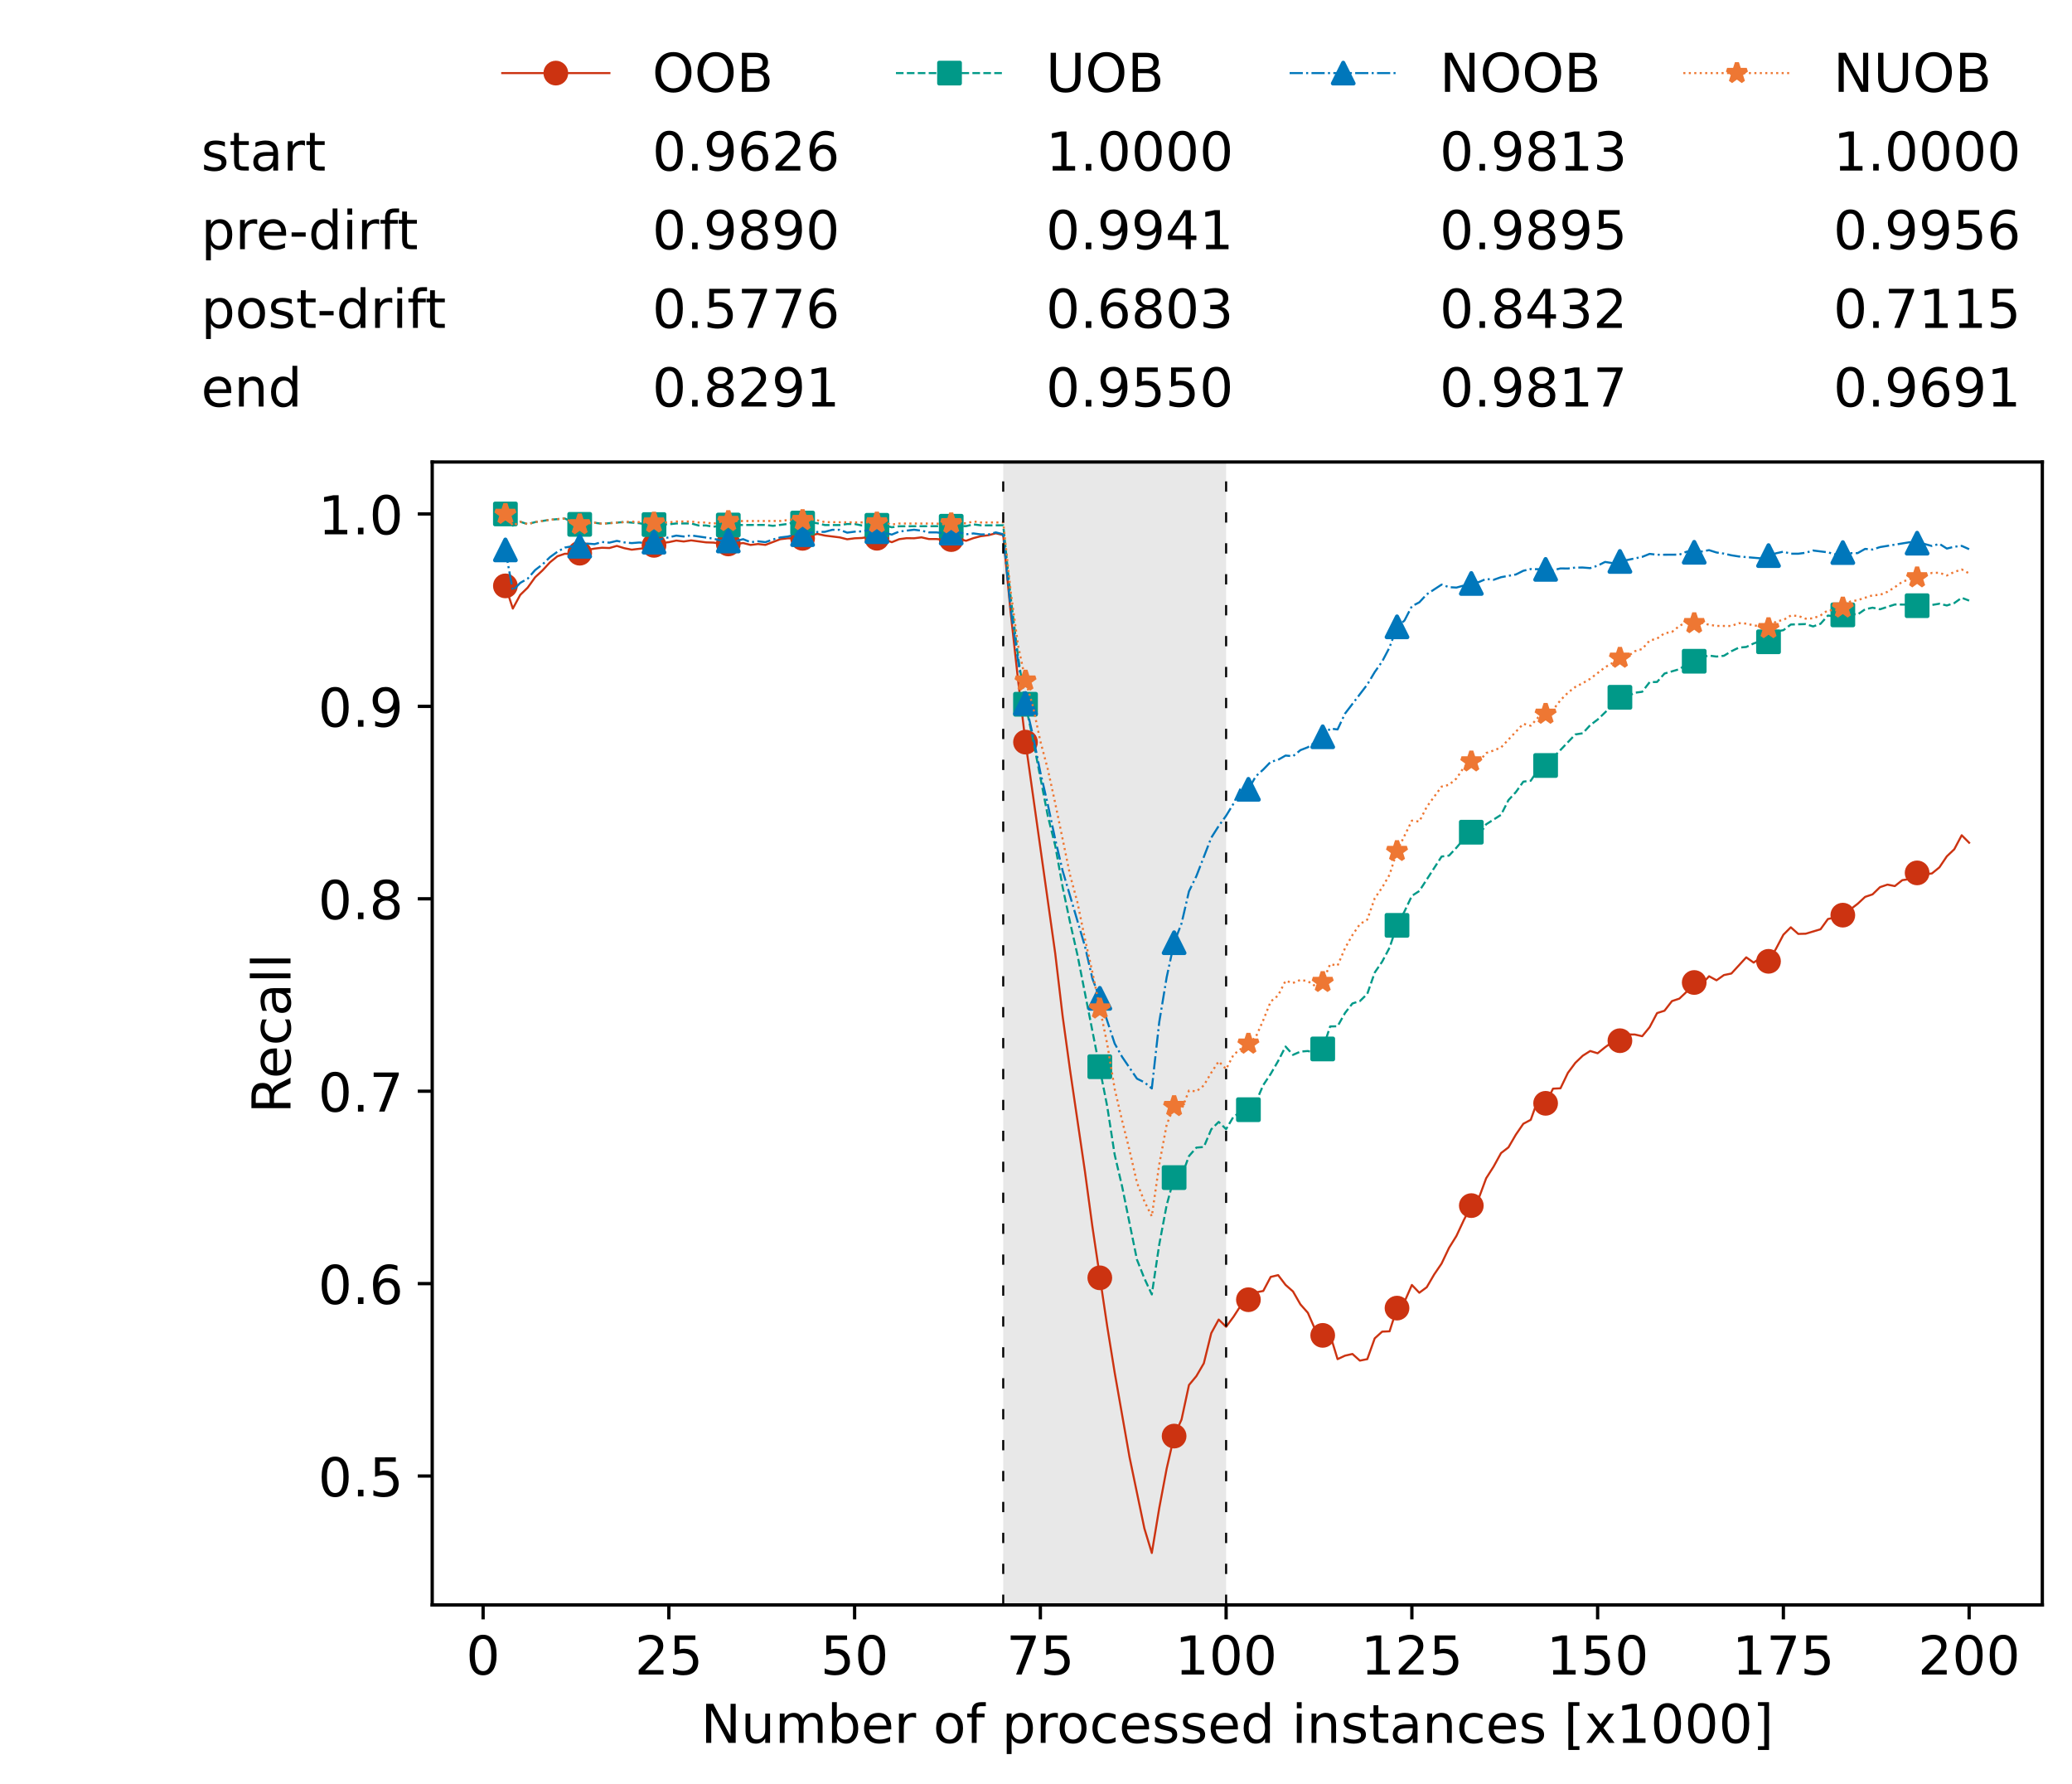 <?xml version="1.0" encoding="utf-8" standalone="no"?>
<!DOCTYPE svg PUBLIC "-//W3C//DTD SVG 1.1//EN"
  "http://www.w3.org/Graphics/SVG/1.1/DTD/svg11.dtd">
<!-- Created with matplotlib (https://matplotlib.org/) -->
<svg height="432.615pt" version="1.1" viewBox="0 0 502.65 432.615" width="502.65pt" xmlns="http://www.w3.org/2000/svg" xmlns:xlink="http://www.w3.org/1999/xlink">
 <defs>
  <style type="text/css">*{stroke-linecap:butt;stroke-linejoin:round;}</style>
 </defs>
 <g id="figure_1">
  <g id="patch_1">
   <path d="M 0 432.615 
L 502.65 432.615 
L 502.65 0 
L 0 0 
z
" style="fill:#ffffff;"/>
  </g>
  <g id="axes_1">
   <g id="patch_2">
    <path d="M 104.85 389.252 
L 495.45 389.252 
L 495.45 112.052 
L 104.85 112.052 
z
" style="fill:#ffffff;"/>
   </g>
   <g id="patch_3">
    <path clip-path="url(#pabb17652c9)" d="M 297.446 389.252 
L 297.446 112.052 
L 243.372 112.052 
L 243.372 389.252 
z
" style="fill:#d3d3d3;opacity:0.5;"/>
   </g>
   <g id="matplotlib.axis_1">
    <g id="xtick_1">
     <g id="line2d_1">
      <defs>
       <path d="M 0 0 
L 0 3.5 
" id="m6ffbb35767" style="stroke:#000000;stroke-width:0.8;"/>
      </defs>
      <g>
       <use style="stroke:#000000;stroke-width:0.8;" x="117.197" xlink:href="#m6ffbb35767" y="389.252"/>
      </g>
     </g>
     <g id="text_1">
      <!-- 0 -->
      <g transform="translate(113.061 406.13)scale(0.13 -0.13)">
       <defs>
        <path d="M 31.781 66.406 
Q 24.172 66.406 20.328 58.906 
Q 16.5 51.422 16.5 36.375 
Q 16.5 21.391 20.328 13.891 
Q 24.172 6.391 31.781 6.391 
Q 39.453 6.391 43.281 13.891 
Q 47.125 21.391 47.125 36.375 
Q 47.125 51.422 43.281 58.906 
Q 39.453 66.406 31.781 66.406 
z
M 31.781 74.219 
Q 44.047 74.219 50.516 64.516 
Q 56.984 54.828 56.984 36.375 
Q 56.984 17.969 50.516 8.266 
Q 44.047 -1.422 31.781 -1.422 
Q 19.531 -1.422 13.062 8.266 
Q 6.594 17.969 6.594 36.375 
Q 6.594 54.828 13.062 64.516 
Q 19.531 74.219 31.781 74.219 
z
" id="DejaVuSans-48"/>
       </defs>
       <use xlink:href="#DejaVuSans-48"/>
      </g>
     </g>
    </g>
    <g id="xtick_2">
     <g id="line2d_2">
      <g>
       <use style="stroke:#000000;stroke-width:0.8;" x="162.259" xlink:href="#m6ffbb35767" y="389.252"/>
      </g>
     </g>
     <g id="text_2">
      <!-- 25 -->
      <g transform="translate(153.988 406.13)scale(0.13 -0.13)">
       <defs>
        <path d="M 19.188 8.297 
L 53.609 8.297 
L 53.609 0 
L 7.328 0 
L 7.328 8.297 
Q 12.938 14.109 22.625 23.891 
Q 32.328 33.688 34.812 36.531 
Q 39.547 41.844 41.422 45.531 
Q 43.312 49.219 43.312 52.781 
Q 43.312 58.594 39.234 62.25 
Q 35.156 65.922 28.609 65.922 
Q 23.969 65.922 18.812 64.312 
Q 13.672 62.703 7.812 59.422 
L 7.812 69.391 
Q 13.766 71.781 18.938 73 
Q 24.125 74.219 28.422 74.219 
Q 39.75 74.219 46.484 68.547 
Q 53.219 62.891 53.219 53.422 
Q 53.219 48.922 51.531 44.891 
Q 49.859 40.875 45.406 35.406 
Q 44.188 33.984 37.641 27.219 
Q 31.109 20.453 19.188 8.297 
z
" id="DejaVuSans-50"/>
        <path d="M 10.797 72.906 
L 49.516 72.906 
L 49.516 64.594 
L 19.828 64.594 
L 19.828 46.734 
Q 21.969 47.469 24.109 47.828 
Q 26.266 48.188 28.422 48.188 
Q 40.625 48.188 47.75 41.5 
Q 54.891 34.812 54.891 23.391 
Q 54.891 11.625 47.562 5.094 
Q 40.234 -1.422 26.906 -1.422 
Q 22.312 -1.422 17.547 -0.641 
Q 12.797 0.141 7.719 1.703 
L 7.719 11.625 
Q 12.109 9.234 16.797 8.062 
Q 21.484 6.891 26.703 6.891 
Q 35.156 6.891 40.078 11.328 
Q 45.016 15.766 45.016 23.391 
Q 45.016 31 40.078 35.438 
Q 35.156 39.891 26.703 39.891 
Q 22.75 39.891 18.812 39.016 
Q 14.891 38.141 10.797 36.281 
z
" id="DejaVuSans-53"/>
       </defs>
       <use xlink:href="#DejaVuSans-50"/>
       <use x="63.623" xlink:href="#DejaVuSans-53"/>
      </g>
     </g>
    </g>
    <g id="xtick_3">
     <g id="line2d_3">
      <g>
       <use style="stroke:#000000;stroke-width:0.8;" x="207.322" xlink:href="#m6ffbb35767" y="389.252"/>
      </g>
     </g>
     <g id="text_3">
      <!-- 50 -->
      <g transform="translate(199.05 406.13)scale(0.13 -0.13)">
       <use xlink:href="#DejaVuSans-53"/>
       <use x="63.623" xlink:href="#DejaVuSans-48"/>
      </g>
     </g>
    </g>
    <g id="xtick_4">
     <g id="line2d_4">
      <g>
       <use style="stroke:#000000;stroke-width:0.8;" x="252.384" xlink:href="#m6ffbb35767" y="389.252"/>
      </g>
     </g>
     <g id="text_4">
      <!-- 75 -->
      <g transform="translate(244.113 406.13)scale(0.13 -0.13)">
       <defs>
        <path d="M 8.203 72.906 
L 55.078 72.906 
L 55.078 68.703 
L 28.609 0 
L 18.312 0 
L 43.219 64.594 
L 8.203 64.594 
z
" id="DejaVuSans-55"/>
       </defs>
       <use xlink:href="#DejaVuSans-55"/>
       <use x="63.623" xlink:href="#DejaVuSans-53"/>
      </g>
     </g>
    </g>
    <g id="xtick_5">
     <g id="line2d_5">
      <g>
       <use style="stroke:#000000;stroke-width:0.8;" x="297.446" xlink:href="#m6ffbb35767" y="389.252"/>
      </g>
     </g>
     <g id="text_5">
      <!-- 100 -->
      <g transform="translate(285.039 406.13)scale(0.13 -0.13)">
       <defs>
        <path d="M 12.406 8.297 
L 28.516 8.297 
L 28.516 63.922 
L 10.984 60.406 
L 10.984 69.391 
L 28.422 72.906 
L 38.281 72.906 
L 38.281 8.297 
L 54.391 8.297 
L 54.391 0 
L 12.406 0 
z
" id="DejaVuSans-49"/>
       </defs>
       <use xlink:href="#DejaVuSans-49"/>
       <use x="63.623" xlink:href="#DejaVuSans-48"/>
       <use x="127.246" xlink:href="#DejaVuSans-48"/>
      </g>
     </g>
    </g>
    <g id="xtick_6">
     <g id="line2d_6">
      <g>
       <use style="stroke:#000000;stroke-width:0.8;" x="342.509" xlink:href="#m6ffbb35767" y="389.252"/>
      </g>
     </g>
     <g id="text_6">
      <!-- 125 -->
      <g transform="translate(330.102 406.13)scale(0.13 -0.13)">
       <use xlink:href="#DejaVuSans-49"/>
       <use x="63.623" xlink:href="#DejaVuSans-50"/>
       <use x="127.246" xlink:href="#DejaVuSans-53"/>
      </g>
     </g>
    </g>
    <g id="xtick_7">
     <g id="line2d_7">
      <g>
       <use style="stroke:#000000;stroke-width:0.8;" x="387.571" xlink:href="#m6ffbb35767" y="389.252"/>
      </g>
     </g>
     <g id="text_7">
      <!-- 150 -->
      <g transform="translate(375.164 406.13)scale(0.13 -0.13)">
       <use xlink:href="#DejaVuSans-49"/>
       <use x="63.623" xlink:href="#DejaVuSans-53"/>
       <use x="127.246" xlink:href="#DejaVuSans-48"/>
      </g>
     </g>
    </g>
    <g id="xtick_8">
     <g id="line2d_8">
      <g>
       <use style="stroke:#000000;stroke-width:0.8;" x="432.633" xlink:href="#m6ffbb35767" y="389.252"/>
      </g>
     </g>
     <g id="text_8">
      <!-- 175 -->
      <g transform="translate(420.226 406.13)scale(0.13 -0.13)">
       <use xlink:href="#DejaVuSans-49"/>
       <use x="63.623" xlink:href="#DejaVuSans-55"/>
       <use x="127.246" xlink:href="#DejaVuSans-53"/>
      </g>
     </g>
    </g>
    <g id="xtick_9">
     <g id="line2d_9">
      <g>
       <use style="stroke:#000000;stroke-width:0.8;" x="477.695" xlink:href="#m6ffbb35767" y="389.252"/>
      </g>
     </g>
     <g id="text_9">
      <!-- 200 -->
      <g transform="translate(465.289 406.13)scale(0.13 -0.13)">
       <use xlink:href="#DejaVuSans-50"/>
       <use x="63.623" xlink:href="#DejaVuSans-48"/>
       <use x="127.246" xlink:href="#DejaVuSans-48"/>
      </g>
     </g>
    </g>
    <g id="text_10">
     <!-- Number of processed instances [x1000] -->
     <g transform="translate(170.025 422.711)scale(0.13 -0.13)">
      <defs>
       <path d="M 9.812 72.906 
L 23.094 72.906 
L 55.422 11.922 
L 55.422 72.906 
L 64.984 72.906 
L 64.984 0 
L 51.703 0 
L 19.391 60.984 
L 19.391 0 
L 9.812 0 
z
" id="DejaVuSans-78"/>
       <path d="M 8.5 21.578 
L 8.5 54.688 
L 17.484 54.688 
L 17.484 21.922 
Q 17.484 14.156 20.5 10.266 
Q 23.531 6.391 29.594 6.391 
Q 36.859 6.391 41.078 11.031 
Q 45.312 15.672 45.312 23.688 
L 45.312 54.688 
L 54.297 54.688 
L 54.297 0 
L 45.312 0 
L 45.312 8.406 
Q 42.047 3.422 37.719 1 
Q 33.406 -1.422 27.688 -1.422 
Q 18.266 -1.422 13.375 4.438 
Q 8.5 10.297 8.5 21.578 
z
M 31.109 56 
z
" id="DejaVuSans-117"/>
       <path d="M 52 44.188 
Q 55.375 50.25 60.062 53.125 
Q 64.75 56 71.094 56 
Q 79.641 56 84.281 50.016 
Q 88.922 44.047 88.922 33.016 
L 88.922 0 
L 79.891 0 
L 79.891 32.719 
Q 79.891 40.578 77.094 44.375 
Q 74.312 48.188 68.609 48.188 
Q 61.625 48.188 57.562 43.547 
Q 53.516 38.922 53.516 30.906 
L 53.516 0 
L 44.484 0 
L 44.484 32.719 
Q 44.484 40.625 41.703 44.406 
Q 38.922 48.188 33.109 48.188 
Q 26.219 48.188 22.156 43.531 
Q 18.109 38.875 18.109 30.906 
L 18.109 0 
L 9.078 0 
L 9.078 54.688 
L 18.109 54.688 
L 18.109 46.188 
Q 21.188 51.219 25.484 53.609 
Q 29.781 56 35.688 56 
Q 41.656 56 45.828 52.969 
Q 50 49.953 52 44.188 
z
" id="DejaVuSans-109"/>
       <path d="M 48.688 27.297 
Q 48.688 37.203 44.609 42.844 
Q 40.531 48.484 33.406 48.484 
Q 26.266 48.484 22.188 42.844 
Q 18.109 37.203 18.109 27.297 
Q 18.109 17.391 22.188 11.75 
Q 26.266 6.109 33.406 6.109 
Q 40.531 6.109 44.609 11.75 
Q 48.688 17.391 48.688 27.297 
z
M 18.109 46.391 
Q 20.953 51.266 25.266 53.625 
Q 29.594 56 35.594 56 
Q 45.562 56 51.781 48.094 
Q 58.016 40.188 58.016 27.297 
Q 58.016 14.406 51.781 6.484 
Q 45.562 -1.422 35.594 -1.422 
Q 29.594 -1.422 25.266 0.953 
Q 20.953 3.328 18.109 8.203 
L 18.109 0 
L 9.078 0 
L 9.078 75.984 
L 18.109 75.984 
z
" id="DejaVuSans-98"/>
       <path d="M 56.203 29.594 
L 56.203 25.203 
L 14.891 25.203 
Q 15.484 15.922 20.484 11.062 
Q 25.484 6.203 34.422 6.203 
Q 39.594 6.203 44.453 7.469 
Q 49.312 8.734 54.109 11.281 
L 54.109 2.781 
Q 49.266 0.734 44.188 -0.344 
Q 39.109 -1.422 33.891 -1.422 
Q 20.797 -1.422 13.156 6.188 
Q 5.516 13.812 5.516 26.812 
Q 5.516 40.234 12.766 48.109 
Q 20.016 56 32.328 56 
Q 43.359 56 49.781 48.891 
Q 56.203 41.797 56.203 29.594 
z
M 47.219 32.234 
Q 47.125 39.594 43.094 43.984 
Q 39.062 48.391 32.422 48.391 
Q 24.906 48.391 20.391 44.141 
Q 15.875 39.891 15.188 32.172 
z
" id="DejaVuSans-101"/>
       <path d="M 41.109 46.297 
Q 39.594 47.172 37.812 47.578 
Q 36.031 48 33.891 48 
Q 26.266 48 22.188 43.047 
Q 18.109 38.094 18.109 28.812 
L 18.109 0 
L 9.078 0 
L 9.078 54.688 
L 18.109 54.688 
L 18.109 46.188 
Q 20.953 51.172 25.484 53.578 
Q 30.031 56 36.531 56 
Q 37.453 56 38.578 55.875 
Q 39.703 55.766 41.062 55.516 
z
" id="DejaVuSans-114"/>
       <path id="DejaVuSans-32"/>
       <path d="M 30.609 48.391 
Q 23.391 48.391 19.188 42.75 
Q 14.984 37.109 14.984 27.297 
Q 14.984 17.484 19.156 11.844 
Q 23.344 6.203 30.609 6.203 
Q 37.797 6.203 41.984 11.859 
Q 46.188 17.531 46.188 27.297 
Q 46.188 37.016 41.984 42.703 
Q 37.797 48.391 30.609 48.391 
z
M 30.609 56 
Q 42.328 56 49.016 48.375 
Q 55.719 40.766 55.719 27.297 
Q 55.719 13.875 49.016 6.219 
Q 42.328 -1.422 30.609 -1.422 
Q 18.844 -1.422 12.172 6.219 
Q 5.516 13.875 5.516 27.297 
Q 5.516 40.766 12.172 48.375 
Q 18.844 56 30.609 56 
z
" id="DejaVuSans-111"/>
       <path d="M 37.109 75.984 
L 37.109 68.5 
L 28.516 68.5 
Q 23.688 68.5 21.797 66.547 
Q 19.922 64.594 19.922 59.516 
L 19.922 54.688 
L 34.719 54.688 
L 34.719 47.703 
L 19.922 47.703 
L 19.922 0 
L 10.891 0 
L 10.891 47.703 
L 2.297 47.703 
L 2.297 54.688 
L 10.891 54.688 
L 10.891 58.5 
Q 10.891 67.625 15.141 71.797 
Q 19.391 75.984 28.609 75.984 
z
" id="DejaVuSans-102"/>
       <path d="M 18.109 8.203 
L 18.109 -20.797 
L 9.078 -20.797 
L 9.078 54.688 
L 18.109 54.688 
L 18.109 46.391 
Q 20.953 51.266 25.266 53.625 
Q 29.594 56 35.594 56 
Q 45.562 56 51.781 48.094 
Q 58.016 40.188 58.016 27.297 
Q 58.016 14.406 51.781 6.484 
Q 45.562 -1.422 35.594 -1.422 
Q 29.594 -1.422 25.266 0.953 
Q 20.953 3.328 18.109 8.203 
z
M 48.688 27.297 
Q 48.688 37.203 44.609 42.844 
Q 40.531 48.484 33.406 48.484 
Q 26.266 48.484 22.188 42.844 
Q 18.109 37.203 18.109 27.297 
Q 18.109 17.391 22.188 11.75 
Q 26.266 6.109 33.406 6.109 
Q 40.531 6.109 44.609 11.75 
Q 48.688 17.391 48.688 27.297 
z
" id="DejaVuSans-112"/>
       <path d="M 48.781 52.594 
L 48.781 44.188 
Q 44.969 46.297 41.141 47.344 
Q 37.312 48.391 33.406 48.391 
Q 24.656 48.391 19.812 42.844 
Q 14.984 37.312 14.984 27.297 
Q 14.984 17.281 19.812 11.734 
Q 24.656 6.203 33.406 6.203 
Q 37.312 6.203 41.141 7.25 
Q 44.969 8.297 48.781 10.406 
L 48.781 2.094 
Q 45.016 0.344 40.984 -0.531 
Q 36.969 -1.422 32.422 -1.422 
Q 20.062 -1.422 12.781 6.344 
Q 5.516 14.109 5.516 27.297 
Q 5.516 40.672 12.859 48.328 
Q 20.219 56 33.016 56 
Q 37.156 56 41.109 55.141 
Q 45.062 54.297 48.781 52.594 
z
" id="DejaVuSans-99"/>
       <path d="M 44.281 53.078 
L 44.281 44.578 
Q 40.484 46.531 36.375 47.5 
Q 32.281 48.484 27.875 48.484 
Q 21.188 48.484 17.844 46.438 
Q 14.5 44.391 14.5 40.281 
Q 14.5 37.156 16.891 35.375 
Q 19.281 33.594 26.516 31.984 
L 29.594 31.297 
Q 39.156 29.25 43.188 25.516 
Q 47.219 21.781 47.219 15.094 
Q 47.219 7.469 41.188 3.016 
Q 35.156 -1.422 24.609 -1.422 
Q 20.219 -1.422 15.453 -0.562 
Q 10.688 0.297 5.422 2 
L 5.422 11.281 
Q 10.406 8.688 15.234 7.391 
Q 20.062 6.109 24.812 6.109 
Q 31.156 6.109 34.562 8.281 
Q 37.984 10.453 37.984 14.406 
Q 37.984 18.062 35.516 20.016 
Q 33.062 21.969 24.703 23.781 
L 21.578 24.516 
Q 13.234 26.266 9.516 29.906 
Q 5.812 33.547 5.812 39.891 
Q 5.812 47.609 11.281 51.797 
Q 16.75 56 26.812 56 
Q 31.781 56 36.172 55.266 
Q 40.578 54.547 44.281 53.078 
z
" id="DejaVuSans-115"/>
       <path d="M 45.406 46.391 
L 45.406 75.984 
L 54.391 75.984 
L 54.391 0 
L 45.406 0 
L 45.406 8.203 
Q 42.578 3.328 38.25 0.953 
Q 33.938 -1.422 27.875 -1.422 
Q 17.969 -1.422 11.734 6.484 
Q 5.516 14.406 5.516 27.297 
Q 5.516 40.188 11.734 48.094 
Q 17.969 56 27.875 56 
Q 33.938 56 38.25 53.625 
Q 42.578 51.266 45.406 46.391 
z
M 14.797 27.297 
Q 14.797 17.391 18.875 11.75 
Q 22.953 6.109 30.078 6.109 
Q 37.203 6.109 41.297 11.75 
Q 45.406 17.391 45.406 27.297 
Q 45.406 37.203 41.297 42.844 
Q 37.203 48.484 30.078 48.484 
Q 22.953 48.484 18.875 42.844 
Q 14.797 37.203 14.797 27.297 
z
" id="DejaVuSans-100"/>
       <path d="M 9.422 54.688 
L 18.406 54.688 
L 18.406 0 
L 9.422 0 
z
M 9.422 75.984 
L 18.406 75.984 
L 18.406 64.594 
L 9.422 64.594 
z
" id="DejaVuSans-105"/>
       <path d="M 54.891 33.016 
L 54.891 0 
L 45.906 0 
L 45.906 32.719 
Q 45.906 40.484 42.875 44.328 
Q 39.844 48.188 33.797 48.188 
Q 26.516 48.188 22.312 43.547 
Q 18.109 38.922 18.109 30.906 
L 18.109 0 
L 9.078 0 
L 9.078 54.688 
L 18.109 54.688 
L 18.109 46.188 
Q 21.344 51.125 25.703 53.562 
Q 30.078 56 35.797 56 
Q 45.219 56 50.047 50.172 
Q 54.891 44.344 54.891 33.016 
z
" id="DejaVuSans-110"/>
       <path d="M 18.312 70.219 
L 18.312 54.688 
L 36.812 54.688 
L 36.812 47.703 
L 18.312 47.703 
L 18.312 18.016 
Q 18.312 11.328 20.141 9.422 
Q 21.969 7.516 27.594 7.516 
L 36.812 7.516 
L 36.812 0 
L 27.594 0 
Q 17.188 0 13.234 3.875 
Q 9.281 7.766 9.281 18.016 
L 9.281 47.703 
L 2.688 47.703 
L 2.688 54.688 
L 9.281 54.688 
L 9.281 70.219 
z
" id="DejaVuSans-116"/>
       <path d="M 34.281 27.484 
Q 23.391 27.484 19.188 25 
Q 14.984 22.516 14.984 16.5 
Q 14.984 11.719 18.141 8.906 
Q 21.297 6.109 26.703 6.109 
Q 34.188 6.109 38.703 11.406 
Q 43.219 16.703 43.219 25.484 
L 43.219 27.484 
z
M 52.203 31.203 
L 52.203 0 
L 43.219 0 
L 43.219 8.297 
Q 40.141 3.328 35.547 0.953 
Q 30.953 -1.422 24.312 -1.422 
Q 15.922 -1.422 10.953 3.297 
Q 6 8.016 6 15.922 
Q 6 25.141 12.172 29.828 
Q 18.359 34.516 30.609 34.516 
L 43.219 34.516 
L 43.219 35.406 
Q 43.219 41.609 39.141 45 
Q 35.062 48.391 27.688 48.391 
Q 23 48.391 18.547 47.266 
Q 14.109 46.141 10.016 43.891 
L 10.016 52.203 
Q 14.938 54.109 19.578 55.047 
Q 24.219 56 28.609 56 
Q 40.484 56 46.344 49.844 
Q 52.203 43.703 52.203 31.203 
z
" id="DejaVuSans-97"/>
       <path d="M 8.594 75.984 
L 29.297 75.984 
L 29.297 69 
L 17.578 69 
L 17.578 -6.203 
L 29.297 -6.203 
L 29.297 -13.188 
L 8.594 -13.188 
z
" id="DejaVuSans-91"/>
       <path d="M 54.891 54.688 
L 35.109 28.078 
L 55.906 0 
L 45.312 0 
L 29.391 21.484 
L 13.484 0 
L 2.875 0 
L 24.125 28.609 
L 4.688 54.688 
L 15.281 54.688 
L 29.781 35.203 
L 44.281 54.688 
z
" id="DejaVuSans-120"/>
       <path d="M 30.422 75.984 
L 30.422 -13.188 
L 9.719 -13.188 
L 9.719 -6.203 
L 21.391 -6.203 
L 21.391 69 
L 9.719 69 
L 9.719 75.984 
z
" id="DejaVuSans-93"/>
      </defs>
      <use xlink:href="#DejaVuSans-78"/>
      <use x="74.805" xlink:href="#DejaVuSans-117"/>
      <use x="138.184" xlink:href="#DejaVuSans-109"/>
      <use x="235.596" xlink:href="#DejaVuSans-98"/>
      <use x="299.072" xlink:href="#DejaVuSans-101"/>
      <use x="360.596" xlink:href="#DejaVuSans-114"/>
      <use x="401.709" xlink:href="#DejaVuSans-32"/>
      <use x="433.496" xlink:href="#DejaVuSans-111"/>
      <use x="494.678" xlink:href="#DejaVuSans-102"/>
      <use x="529.883" xlink:href="#DejaVuSans-32"/>
      <use x="561.67" xlink:href="#DejaVuSans-112"/>
      <use x="625.146" xlink:href="#DejaVuSans-114"/>
      <use x="664.01" xlink:href="#DejaVuSans-111"/>
      <use x="725.191" xlink:href="#DejaVuSans-99"/>
      <use x="780.172" xlink:href="#DejaVuSans-101"/>
      <use x="841.695" xlink:href="#DejaVuSans-115"/>
      <use x="893.795" xlink:href="#DejaVuSans-115"/>
      <use x="945.895" xlink:href="#DejaVuSans-101"/>
      <use x="1007.418" xlink:href="#DejaVuSans-100"/>
      <use x="1070.895" xlink:href="#DejaVuSans-32"/>
      <use x="1102.682" xlink:href="#DejaVuSans-105"/>
      <use x="1130.465" xlink:href="#DejaVuSans-110"/>
      <use x="1193.844" xlink:href="#DejaVuSans-115"/>
      <use x="1245.943" xlink:href="#DejaVuSans-116"/>
      <use x="1285.152" xlink:href="#DejaVuSans-97"/>
      <use x="1346.432" xlink:href="#DejaVuSans-110"/>
      <use x="1409.811" xlink:href="#DejaVuSans-99"/>
      <use x="1464.791" xlink:href="#DejaVuSans-101"/>
      <use x="1526.314" xlink:href="#DejaVuSans-115"/>
      <use x="1578.414" xlink:href="#DejaVuSans-32"/>
      <use x="1610.201" xlink:href="#DejaVuSans-91"/>
      <use x="1649.215" xlink:href="#DejaVuSans-120"/>
      <use x="1708.395" xlink:href="#DejaVuSans-49"/>
      <use x="1772.018" xlink:href="#DejaVuSans-48"/>
      <use x="1835.641" xlink:href="#DejaVuSans-48"/>
      <use x="1899.264" xlink:href="#DejaVuSans-48"/>
      <use x="1962.887" xlink:href="#DejaVuSans-93"/>
     </g>
    </g>
   </g>
   <g id="matplotlib.axis_2">
    <g id="ytick_1">
     <g id="line2d_10">
      <defs>
       <path d="M 0 0 
L -3.5 0 
" id="m4bb1cb0b01" style="stroke:#000000;stroke-width:0.8;"/>
      </defs>
      <g>
       <use style="stroke:#000000;stroke-width:0.8;" x="104.85" xlink:href="#m4bb1cb0b01" y="357.989"/>
      </g>
     </g>
     <g id="text_11">
      <!-- 0.5 -->
      <g transform="translate(77.176 362.928)scale(0.13 -0.13)">
       <defs>
        <path d="M 10.688 12.406 
L 21 12.406 
L 21 0 
L 10.688 0 
z
" id="DejaVuSans-46"/>
       </defs>
       <use xlink:href="#DejaVuSans-48"/>
       <use x="63.623" xlink:href="#DejaVuSans-46"/>
       <use x="95.41" xlink:href="#DejaVuSans-53"/>
      </g>
     </g>
    </g>
    <g id="ytick_2">
     <g id="line2d_11">
      <g>
       <use style="stroke:#000000;stroke-width:0.8;" x="104.85" xlink:href="#m4bb1cb0b01" y="311.321"/>
      </g>
     </g>
     <g id="text_12">
      <!-- 0.6 -->
      <g transform="translate(77.176 316.26)scale(0.13 -0.13)">
       <defs>
        <path d="M 33.016 40.375 
Q 26.375 40.375 22.484 35.828 
Q 18.609 31.297 18.609 23.391 
Q 18.609 15.531 22.484 10.953 
Q 26.375 6.391 33.016 6.391 
Q 39.656 6.391 43.531 10.953 
Q 47.406 15.531 47.406 23.391 
Q 47.406 31.297 43.531 35.828 
Q 39.656 40.375 33.016 40.375 
z
M 52.594 71.297 
L 52.594 62.312 
Q 48.875 64.062 45.094 64.984 
Q 41.312 65.922 37.594 65.922 
Q 27.828 65.922 22.672 59.328 
Q 17.531 52.734 16.797 39.406 
Q 19.672 43.656 24.016 45.922 
Q 28.375 48.188 33.594 48.188 
Q 44.578 48.188 50.953 41.516 
Q 57.328 34.859 57.328 23.391 
Q 57.328 12.156 50.688 5.359 
Q 44.047 -1.422 33.016 -1.422 
Q 20.359 -1.422 13.672 8.266 
Q 6.984 17.969 6.984 36.375 
Q 6.984 53.656 15.188 63.938 
Q 23.391 74.219 37.203 74.219 
Q 40.922 74.219 44.703 73.484 
Q 48.484 72.75 52.594 71.297 
z
" id="DejaVuSans-54"/>
       </defs>
       <use xlink:href="#DejaVuSans-48"/>
       <use x="63.623" xlink:href="#DejaVuSans-46"/>
       <use x="95.41" xlink:href="#DejaVuSans-54"/>
      </g>
     </g>
    </g>
    <g id="ytick_3">
     <g id="line2d_12">
      <g>
       <use style="stroke:#000000;stroke-width:0.8;" x="104.85" xlink:href="#m4bb1cb0b01" y="264.654"/>
      </g>
     </g>
     <g id="text_13">
      <!-- 0.7 -->
      <g transform="translate(77.176 269.593)scale(0.13 -0.13)">
       <use xlink:href="#DejaVuSans-48"/>
       <use x="63.623" xlink:href="#DejaVuSans-46"/>
       <use x="95.41" xlink:href="#DejaVuSans-55"/>
      </g>
     </g>
    </g>
    <g id="ytick_4">
     <g id="line2d_13">
      <g>
       <use style="stroke:#000000;stroke-width:0.8;" x="104.85" xlink:href="#m4bb1cb0b01" y="217.987"/>
      </g>
     </g>
     <g id="text_14">
      <!-- 0.8 -->
      <g transform="translate(77.176 222.926)scale(0.13 -0.13)">
       <defs>
        <path d="M 31.781 34.625 
Q 24.75 34.625 20.719 30.859 
Q 16.703 27.094 16.703 20.516 
Q 16.703 13.922 20.719 10.156 
Q 24.75 6.391 31.781 6.391 
Q 38.812 6.391 42.859 10.172 
Q 46.922 13.969 46.922 20.516 
Q 46.922 27.094 42.891 30.859 
Q 38.875 34.625 31.781 34.625 
z
M 21.922 38.812 
Q 15.578 40.375 12.031 44.719 
Q 8.5 49.078 8.5 55.328 
Q 8.5 64.062 14.719 69.141 
Q 20.953 74.219 31.781 74.219 
Q 42.672 74.219 48.875 69.141 
Q 55.078 64.062 55.078 55.328 
Q 55.078 49.078 51.531 44.719 
Q 48 40.375 41.703 38.812 
Q 48.828 37.156 52.797 32.312 
Q 56.781 27.484 56.781 20.516 
Q 56.781 9.906 50.312 4.234 
Q 43.844 -1.422 31.781 -1.422 
Q 19.734 -1.422 13.25 4.234 
Q 6.781 9.906 6.781 20.516 
Q 6.781 27.484 10.781 32.312 
Q 14.797 37.156 21.922 38.812 
z
M 18.312 54.391 
Q 18.312 48.734 21.844 45.562 
Q 25.391 42.391 31.781 42.391 
Q 38.141 42.391 41.719 45.562 
Q 45.312 48.734 45.312 54.391 
Q 45.312 60.062 41.719 63.234 
Q 38.141 66.406 31.781 66.406 
Q 25.391 66.406 21.844 63.234 
Q 18.312 60.062 18.312 54.391 
z
" id="DejaVuSans-56"/>
       </defs>
       <use xlink:href="#DejaVuSans-48"/>
       <use x="63.623" xlink:href="#DejaVuSans-46"/>
       <use x="95.41" xlink:href="#DejaVuSans-56"/>
      </g>
     </g>
    </g>
    <g id="ytick_5">
     <g id="line2d_14">
      <g>
       <use style="stroke:#000000;stroke-width:0.8;" x="104.85" xlink:href="#m4bb1cb0b01" y="171.319"/>
      </g>
     </g>
     <g id="text_15">
      <!-- 0.9 -->
      <g transform="translate(77.176 176.258)scale(0.13 -0.13)">
       <defs>
        <path d="M 10.984 1.516 
L 10.984 10.5 
Q 14.703 8.734 18.5 7.812 
Q 22.312 6.891 25.984 6.891 
Q 35.75 6.891 40.891 13.453 
Q 46.047 20.016 46.781 33.406 
Q 43.953 29.203 39.594 26.953 
Q 35.25 24.703 29.984 24.703 
Q 19.047 24.703 12.672 31.312 
Q 6.297 37.938 6.297 49.422 
Q 6.297 60.641 12.938 67.422 
Q 19.578 74.219 30.609 74.219 
Q 43.266 74.219 49.922 64.516 
Q 56.594 54.828 56.594 36.375 
Q 56.594 19.141 48.406 8.859 
Q 40.234 -1.422 26.422 -1.422 
Q 22.703 -1.422 18.891 -0.688 
Q 15.094 0.047 10.984 1.516 
z
M 30.609 32.422 
Q 37.25 32.422 41.125 36.953 
Q 45.016 41.5 45.016 49.422 
Q 45.016 57.281 41.125 61.844 
Q 37.25 66.406 30.609 66.406 
Q 23.969 66.406 20.094 61.844 
Q 16.219 57.281 16.219 49.422 
Q 16.219 41.5 20.094 36.953 
Q 23.969 32.422 30.609 32.422 
z
" id="DejaVuSans-57"/>
       </defs>
       <use xlink:href="#DejaVuSans-48"/>
       <use x="63.623" xlink:href="#DejaVuSans-46"/>
       <use x="95.41" xlink:href="#DejaVuSans-57"/>
      </g>
     </g>
    </g>
    <g id="ytick_6">
     <g id="line2d_15">
      <g>
       <use style="stroke:#000000;stroke-width:0.8;" x="104.85" xlink:href="#m4bb1cb0b01" y="124.652"/>
      </g>
     </g>
     <g id="text_16">
      <!-- 1.0 -->
      <g transform="translate(77.176 129.591)scale(0.13 -0.13)">
       <use xlink:href="#DejaVuSans-49"/>
       <use x="63.623" xlink:href="#DejaVuSans-46"/>
       <use x="95.41" xlink:href="#DejaVuSans-48"/>
      </g>
     </g>
    </g>
    <g id="text_17">
     <!-- Recall -->
     <g transform="translate(70.472 270.044)rotate(-90)scale(0.13 -0.13)">
      <defs>
       <path d="M 44.391 34.188 
Q 47.562 33.109 50.562 29.594 
Q 53.562 26.078 56.594 19.922 
L 66.609 0 
L 56 0 
L 46.688 18.703 
Q 43.062 26.031 39.672 28.422 
Q 36.281 30.812 30.422 30.812 
L 19.672 30.812 
L 19.672 0 
L 9.812 0 
L 9.812 72.906 
L 32.078 72.906 
Q 44.578 72.906 50.734 67.672 
Q 56.891 62.453 56.891 51.906 
Q 56.891 45.016 53.688 40.469 
Q 50.484 35.938 44.391 34.188 
z
M 19.672 64.797 
L 19.672 38.922 
L 32.078 38.922 
Q 39.203 38.922 42.844 42.219 
Q 46.484 45.516 46.484 51.906 
Q 46.484 58.297 42.844 61.547 
Q 39.203 64.797 32.078 64.797 
z
" id="DejaVuSans-82"/>
       <path d="M 9.422 75.984 
L 18.406 75.984 
L 18.406 0 
L 9.422 0 
z
" id="DejaVuSans-108"/>
      </defs>
      <use xlink:href="#DejaVuSans-82"/>
      <use x="64.982" xlink:href="#DejaVuSans-101"/>
      <use x="126.506" xlink:href="#DejaVuSans-99"/>
      <use x="181.486" xlink:href="#DejaVuSans-97"/>
      <use x="242.766" xlink:href="#DejaVuSans-108"/>
      <use x="270.549" xlink:href="#DejaVuSans-108"/>
     </g>
    </g>
   </g>
   <g id="line2d_16"/>
   <g id="line2d_17"/>
   <g id="line2d_18"/>
   <g id="line2d_19"/>
   <g id="line2d_20"/>
   <g id="line2d_21">
    <path clip-path="url(#pabb17652c9)" d="M 122.605 142.098 
L 124.407 147.603 
L 126.21 144.273 
L 128.012 142.521 
L 129.815 140.008 
L 131.617 138.332 
L 133.419 136.378 
L 135.222 134.912 
L 137.024 134.307 
L 138.827 134.334 
L 140.629 134.173 
L 142.432 133.38 
L 144.234 133.053 
L 146.037 132.845 
L 147.839 132.915 
L 149.642 132.399 
L 151.444 132.951 
L 153.247 133.317 
L 156.852 132.893 
L 160.457 131.727 
L 162.259 131.491 
L 164.062 131.106 
L 165.864 131.327 
L 167.667 131.062 
L 171.272 131.543 
L 173.074 131.602 
L 174.877 131.827 
L 178.482 131.928 
L 180.284 131.704 
L 182.087 132.166 
L 183.889 131.945 
L 185.692 132.151 
L 189.297 130.777 
L 191.099 130.559 
L 194.704 130.567 
L 196.507 129.901 
L 198.309 129.488 
L 200.112 129.89 
L 203.717 130.339 
L 205.519 130.793 
L 207.322 130.558 
L 209.124 130.478 
L 210.927 130.166 
L 212.729 130.55 
L 214.532 130.784 
L 216.334 131.505 
L 218.137 130.768 
L 219.939 130.528 
L 221.742 130.555 
L 223.544 130.328 
L 225.347 130.737 
L 227.149 130.737 
L 228.952 130.887 
L 230.754 130.872 
L 232.557 130.658 
L 234.359 131.16 
L 236.162 130.511 
L 237.964 130.038 
L 239.767 129.817 
L 241.569 129.338 
L 243.372 129.782 
L 245.174 148.506 
L 246.976 164.962 
L 248.779 179.991 
L 254.186 218.439 
L 255.989 231.241 
L 257.791 246.497 
L 259.594 259.596 
L 263.199 284.132 
L 265.001 297.463 
L 268.606 321.716 
L 270.409 332.881 
L 274.014 353.407 
L 277.619 370.707 
L 279.421 376.652 
L 281.224 365.754 
L 283.026 356.181 
L 284.829 348.3 
L 286.631 344.291 
L 288.434 335.918 
L 290.236 333.747 
L 292.039 330.645 
L 293.841 323.335 
L 295.644 320.036 
L 297.446 321.795 
L 299.249 319.348 
L 301.051 316.56 
L 302.854 315.227 
L 304.656 313.453 
L 306.459 313.099 
L 308.261 309.696 
L 310.064 309.261 
L 311.866 311.63 
L 313.669 313.221 
L 315.471 316.356 
L 317.274 318.392 
L 319.076 322.519 
L 320.879 323.875 
L 322.681 323.734 
L 324.484 329.637 
L 326.286 328.796 
L 328.089 328.384 
L 329.891 329.997 
L 331.694 329.635 
L 333.496 324.599 
L 335.299 322.967 
L 337.101 322.887 
L 338.904 317.262 
L 340.706 315.761 
L 342.509 311.647 
L 344.311 313.533 
L 346.114 312.199 
L 347.916 309.103 
L 349.719 306.451 
L 351.521 302.651 
L 353.324 299.748 
L 355.126 295.885 
L 356.928 292.401 
L 358.731 290.637 
L 360.533 285.766 
L 362.336 282.937 
L 364.138 279.663 
L 365.941 278.271 
L 367.743 275.173 
L 369.546 272.552 
L 371.348 271.591 
L 373.151 266.567 
L 374.953 267.593 
L 376.756 264.037 
L 378.558 263.952 
L 380.361 260.203 
L 382.163 257.772 
L 383.966 256.043 
L 385.768 254.903 
L 387.571 255.452 
L 389.373 254 
L 391.176 252.699 
L 392.978 252.407 
L 394.781 250.885 
L 396.583 250.906 
L 398.386 251.317 
L 400.188 249.122 
L 401.991 245.706 
L 403.793 245.136 
L 405.596 242.805 
L 407.398 242.2 
L 409.201 240.498 
L 411.003 238.288 
L 412.806 238.704 
L 414.608 236.775 
L 416.411 237.755 
L 418.213 236.487 
L 420.016 236.113 
L 423.621 232.189 
L 425.423 233.462 
L 427.226 232.193 
L 429.028 233.154 
L 430.831 230.132 
L 432.633 226.701 
L 434.436 224.902 
L 436.238 226.505 
L 438.041 226.457 
L 441.646 225.38 
L 443.448 222.887 
L 445.251 222.519 
L 447.053 221.955 
L 450.658 219.197 
L 452.461 217.525 
L 454.263 216.916 
L 456.066 215.17 
L 457.868 214.551 
L 459.671 214.906 
L 461.473 213.474 
L 463.276 213.195 
L 465.078 211.707 
L 466.881 212.087 
L 468.683 211.831 
L 470.485 210.361 
L 472.288 207.685 
L 474.09 205.976 
L 475.893 202.578 
L 477.695 204.389 
L 477.695 204.389 
" style="fill:none;stroke:#cc3311;stroke-linecap:square;stroke-width:0.5;"/>
    <defs>
     <path d="M 0 2.5 
C 0.663 2.5 1.299 2.237 1.768 1.768 
C 2.237 1.299 2.5 0.663 2.5 0 
C 2.5 -0.663 2.237 -1.299 1.768 -1.768 
C 1.299 -2.237 0.663 -2.5 0 -2.5 
C -0.663 -2.5 -1.299 -2.237 -1.768 -1.768 
C -2.237 -1.299 -2.5 -0.663 -2.5 0 
C -2.5 0.663 -2.237 1.299 -1.768 1.768 
C -1.299 2.237 -0.663 2.5 0 2.5 
z
" id="m0d94de6f01" style="stroke:#cc3311;"/>
    </defs>
    <g clip-path="url(#pabb17652c9)">
     <use style="fill:#cc3311;stroke:#cc3311;" x="122.605" xlink:href="#m0d94de6f01" y="142.098"/>
     <use style="fill:#cc3311;stroke:#cc3311;" x="140.629" xlink:href="#m0d94de6f01" y="134.173"/>
     <use style="fill:#cc3311;stroke:#cc3311;" x="158.654" xlink:href="#m0d94de6f01" y="132.269"/>
     <use style="fill:#cc3311;stroke:#cc3311;" x="176.679" xlink:href="#m0d94de6f01" y="131.928"/>
     <use style="fill:#cc3311;stroke:#cc3311;" x="194.704" xlink:href="#m0d94de6f01" y="130.567"/>
     <use style="fill:#cc3311;stroke:#cc3311;" x="212.729" xlink:href="#m0d94de6f01" y="130.55"/>
     <use style="fill:#cc3311;stroke:#cc3311;" x="230.754" xlink:href="#m0d94de6f01" y="130.872"/>
     <use style="fill:#cc3311;stroke:#cc3311;" x="248.779" xlink:href="#m0d94de6f01" y="179.991"/>
     <use style="fill:#cc3311;stroke:#cc3311;" x="266.804" xlink:href="#m0d94de6f01" y="309.915"/>
     <use style="fill:#cc3311;stroke:#cc3311;" x="284.829" xlink:href="#m0d94de6f01" y="348.3"/>
     <use style="fill:#cc3311;stroke:#cc3311;" x="302.854" xlink:href="#m0d94de6f01" y="315.227"/>
     <use style="fill:#cc3311;stroke:#cc3311;" x="320.879" xlink:href="#m0d94de6f01" y="323.875"/>
     <use style="fill:#cc3311;stroke:#cc3311;" x="338.904" xlink:href="#m0d94de6f01" y="317.262"/>
     <use style="fill:#cc3311;stroke:#cc3311;" x="356.928" xlink:href="#m0d94de6f01" y="292.401"/>
     <use style="fill:#cc3311;stroke:#cc3311;" x="374.953" xlink:href="#m0d94de6f01" y="267.593"/>
     <use style="fill:#cc3311;stroke:#cc3311;" x="392.978" xlink:href="#m0d94de6f01" y="252.407"/>
     <use style="fill:#cc3311;stroke:#cc3311;" x="411.003" xlink:href="#m0d94de6f01" y="238.288"/>
     <use style="fill:#cc3311;stroke:#cc3311;" x="429.028" xlink:href="#m0d94de6f01" y="233.154"/>
     <use style="fill:#cc3311;stroke:#cc3311;" x="447.053" xlink:href="#m0d94de6f01" y="221.955"/>
     <use style="fill:#cc3311;stroke:#cc3311;" x="465.078" xlink:href="#m0d94de6f01" y="211.707"/>
    </g>
   </g>
   <g id="line2d_22"/>
   <g id="line2d_23"/>
   <g id="line2d_24"/>
   <g id="line2d_25"/>
   <g id="line2d_26">
    <path clip-path="url(#pabb17652c9)" d="M 122.605 124.652 
L 124.407 127.497 
L 126.21 126.549 
L 128.012 127.126 
L 129.815 126.631 
L 133.419 126.065 
L 137.024 125.751 
L 138.827 126.634 
L 140.629 127.173 
L 144.234 126.785 
L 146.037 127.025 
L 151.444 126.606 
L 155.049 126.891 
L 156.852 127.228 
L 162.259 127.164 
L 164.062 126.953 
L 167.667 126.953 
L 169.469 127.445 
L 171.272 127.445 
L 173.074 127.744 
L 176.679 127.341 
L 185.692 127.312 
L 187.494 127.538 
L 191.099 127.072 
L 192.902 126.623 
L 194.704 126.859 
L 196.507 126.639 
L 198.309 126.913 
L 200.112 127.345 
L 203.717 127.345 
L 205.519 127.088 
L 207.322 127.088 
L 209.124 127.449 
L 210.927 127.208 
L 212.729 127.4 
L 214.532 127.4 
L 216.334 127.881 
L 218.137 127.636 
L 234.359 127.606 
L 236.162 127.174 
L 237.964 127.414 
L 243.372 127.401 
L 245.174 144.761 
L 246.976 159.315 
L 248.779 170.807 
L 250.581 179.271 
L 254.186 197.884 
L 255.989 205.111 
L 257.791 215.169 
L 259.594 223.734 
L 261.396 231.683 
L 268.606 268.368 
L 270.409 280.05 
L 272.211 287.745 
L 275.816 305.508 
L 277.619 310.06 
L 279.421 313.949 
L 281.224 301.83 
L 283.026 292.275 
L 284.829 285.612 
L 286.631 285.296 
L 288.434 280.39 
L 290.236 278.333 
L 292.039 278.185 
L 293.841 273.901 
L 295.644 272.099 
L 297.446 273.854 
L 299.249 270.813 
L 301.051 269.683 
L 302.854 269.136 
L 304.656 267.319 
L 306.459 263.165 
L 308.261 260.454 
L 310.064 257.337 
L 311.866 253.825 
L 313.669 255.84 
L 315.471 255.046 
L 317.274 254.907 
L 319.076 255.368 
L 320.879 254.411 
L 322.681 248.945 
L 324.484 248.907 
L 326.286 245.694 
L 328.089 243.373 
L 329.891 242.808 
L 331.694 241.051 
L 333.496 235.879 
L 335.299 233.238 
L 337.101 229.837 
L 338.904 224.428 
L 340.706 221.076 
L 342.509 217.27 
L 344.311 216.104 
L 349.719 207.74 
L 351.521 207.507 
L 353.324 205.592 
L 355.126 203.464 
L 356.928 201.834 
L 358.731 202.703 
L 360.533 199.919 
L 364.138 197.626 
L 365.941 194.051 
L 367.743 192.105 
L 369.546 189.574 
L 371.348 189.354 
L 373.151 186.678 
L 374.953 185.657 
L 382.163 178.124 
L 383.966 177.846 
L 385.768 175.875 
L 387.571 174.519 
L 389.373 172.794 
L 392.978 169.119 
L 394.781 168.902 
L 396.583 168.014 
L 398.386 167.781 
L 400.188 165.446 
L 401.991 165.398 
L 403.793 163.356 
L 407.398 162.301 
L 409.201 161.086 
L 411.003 160.371 
L 412.806 159.349 
L 414.608 159.007 
L 416.411 159.239 
L 418.213 159.047 
L 420.016 157.944 
L 421.818 157.072 
L 423.621 156.913 
L 425.423 156.065 
L 427.226 155.419 
L 429.028 155.654 
L 430.831 153.164 
L 432.633 152.841 
L 434.436 151.469 
L 438.041 151.359 
L 439.843 151.931 
L 441.646 151.29 
L 443.448 149.28 
L 445.251 149.555 
L 447.053 149.129 
L 448.856 148.915 
L 450.658 149.026 
L 452.461 147.767 
L 454.263 147.383 
L 456.066 147.77 
L 459.671 146.609 
L 463.276 146.649 
L 465.078 146.902 
L 466.881 146.657 
L 468.683 146.726 
L 470.485 146.426 
L 472.288 146.849 
L 474.09 146.271 
L 475.893 144.981 
L 477.695 145.675 
L 477.695 145.675 
" style="fill:none;stroke:#009988;stroke-dasharray:1.85,0.8;stroke-dashoffset:0;stroke-width:0.5;"/>
    <defs>
     <path d="M -2.5 2.5 
L 2.5 2.5 
L 2.5 -2.5 
L -2.5 -2.5 
z
" id="m956f250a84" style="stroke:#009988;stroke-linejoin:miter;"/>
    </defs>
    <g clip-path="url(#pabb17652c9)">
     <use style="fill:#009988;stroke:#009988;stroke-linejoin:miter;" x="122.605" xlink:href="#m956f250a84" y="124.652"/>
     <use style="fill:#009988;stroke:#009988;stroke-linejoin:miter;" x="140.629" xlink:href="#m956f250a84" y="127.173"/>
     <use style="fill:#009988;stroke:#009988;stroke-linejoin:miter;" x="158.654" xlink:href="#m956f250a84" y="127.228"/>
     <use style="fill:#009988;stroke:#009988;stroke-linejoin:miter;" x="176.679" xlink:href="#m956f250a84" y="127.341"/>
     <use style="fill:#009988;stroke:#009988;stroke-linejoin:miter;" x="194.704" xlink:href="#m956f250a84" y="126.859"/>
     <use style="fill:#009988;stroke:#009988;stroke-linejoin:miter;" x="212.729" xlink:href="#m956f250a84" y="127.4"/>
     <use style="fill:#009988;stroke:#009988;stroke-linejoin:miter;" x="230.754" xlink:href="#m956f250a84" y="127.629"/>
     <use style="fill:#009988;stroke:#009988;stroke-linejoin:miter;" x="248.779" xlink:href="#m956f250a84" y="170.807"/>
     <use style="fill:#009988;stroke:#009988;stroke-linejoin:miter;" x="266.804" xlink:href="#m956f250a84" y="258.713"/>
     <use style="fill:#009988;stroke:#009988;stroke-linejoin:miter;" x="284.829" xlink:href="#m956f250a84" y="285.612"/>
     <use style="fill:#009988;stroke:#009988;stroke-linejoin:miter;" x="302.854" xlink:href="#m956f250a84" y="269.136"/>
     <use style="fill:#009988;stroke:#009988;stroke-linejoin:miter;" x="320.879" xlink:href="#m956f250a84" y="254.411"/>
     <use style="fill:#009988;stroke:#009988;stroke-linejoin:miter;" x="338.904" xlink:href="#m956f250a84" y="224.428"/>
     <use style="fill:#009988;stroke:#009988;stroke-linejoin:miter;" x="356.928" xlink:href="#m956f250a84" y="201.834"/>
     <use style="fill:#009988;stroke:#009988;stroke-linejoin:miter;" x="374.953" xlink:href="#m956f250a84" y="185.657"/>
     <use style="fill:#009988;stroke:#009988;stroke-linejoin:miter;" x="392.978" xlink:href="#m956f250a84" y="169.119"/>
     <use style="fill:#009988;stroke:#009988;stroke-linejoin:miter;" x="411.003" xlink:href="#m956f250a84" y="160.371"/>
     <use style="fill:#009988;stroke:#009988;stroke-linejoin:miter;" x="429.028" xlink:href="#m956f250a84" y="155.654"/>
     <use style="fill:#009988;stroke:#009988;stroke-linejoin:miter;" x="447.053" xlink:href="#m956f250a84" y="149.129"/>
     <use style="fill:#009988;stroke:#009988;stroke-linejoin:miter;" x="465.078" xlink:href="#m956f250a84" y="146.902"/>
    </g>
   </g>
   <g id="line2d_27"/>
   <g id="line2d_28"/>
   <g id="line2d_29"/>
   <g id="line2d_30"/>
   <g id="line2d_31">
    <path clip-path="url(#pabb17652c9)" d="M 122.605 133.375 
L 124.407 143.241 
L 126.21 141.366 
L 128.012 140.34 
L 129.815 138.263 
L 131.617 136.879 
L 133.419 135.132 
L 135.222 133.822 
L 137.024 132.803 
L 138.827 132.484 
L 140.629 132.491 
L 142.432 131.838 
L 144.234 131.976 
L 146.037 131.453 
L 147.839 131.615 
L 149.642 131.18 
L 151.444 131.552 
L 153.247 131.72 
L 155.049 131.577 
L 156.852 131.68 
L 158.654 131.492 
L 160.457 130.73 
L 164.062 129.903 
L 165.864 130.124 
L 167.667 129.859 
L 173.074 130.639 
L 174.877 131.113 
L 178.482 131.213 
L 180.284 130.765 
L 182.087 131.502 
L 183.889 131.28 
L 185.692 131.487 
L 187.494 130.844 
L 189.297 130.348 
L 191.099 130.13 
L 192.902 129.681 
L 194.704 129.669 
L 196.507 129.222 
L 198.309 129.016 
L 200.112 128.986 
L 201.914 128.5 
L 203.717 128.5 
L 205.519 129.188 
L 207.322 128.952 
L 209.124 128.873 
L 210.927 128.561 
L 212.729 128.945 
L 214.532 129.178 
L 216.334 129.659 
L 218.137 128.922 
L 221.742 128.475 
L 223.544 128.711 
L 225.347 129.12 
L 227.149 129.12 
L 228.952 129.318 
L 230.754 129.303 
L 232.557 129.089 
L 234.359 129.59 
L 236.162 129.374 
L 237.964 129.615 
L 239.767 129.615 
L 241.569 129.122 
L 243.372 129.566 
L 245.174 147.597 
L 246.976 160.356 
L 248.779 170.612 
L 250.581 178.386 
L 252.384 187.324 
L 254.186 195.102 
L 255.989 203.568 
L 257.791 211.212 
L 263.199 229.513 
L 265.001 237.322 
L 266.804 242.13 
L 270.409 253.091 
L 272.211 256.318 
L 275.816 261.611 
L 277.619 262.497 
L 279.421 263.997 
L 281.224 247.891 
L 283.026 237.014 
L 284.829 228.638 
L 286.631 223.964 
L 288.434 216.173 
L 290.236 212.485 
L 293.841 203.172 
L 295.644 200.327 
L 297.446 197.844 
L 299.249 194.888 
L 301.051 191.014 
L 302.854 191.437 
L 304.656 188.26 
L 306.459 186.64 
L 308.261 184.772 
L 310.064 184.277 
L 311.866 183.246 
L 313.669 183.405 
L 315.471 181.936 
L 317.274 181.231 
L 320.879 178.694 
L 322.681 176.702 
L 324.484 176.916 
L 326.286 173.077 
L 331.694 166.021 
L 333.496 163 
L 335.299 160.438 
L 337.101 157 
L 338.904 152.024 
L 340.706 150.51 
L 342.509 147.024 
L 344.311 146.089 
L 346.114 144.144 
L 349.719 141.783 
L 351.521 142.407 
L 353.324 142.506 
L 356.928 141.508 
L 358.731 141.182 
L 360.533 140.4 
L 362.336 140.625 
L 364.138 139.988 
L 367.743 139.333 
L 369.546 138.427 
L 371.348 138.016 
L 374.953 138.095 
L 376.756 138.286 
L 378.558 137.862 
L 380.361 137.886 
L 382.163 137.656 
L 383.966 137.644 
L 385.768 137.791 
L 387.571 137.193 
L 389.373 136.29 
L 391.176 136.568 
L 398.386 135.057 
L 400.188 134.335 
L 401.991 134.548 
L 407.398 134.518 
L 409.201 133.789 
L 411.003 133.95 
L 412.806 133.759 
L 414.608 133.426 
L 416.411 134 
L 418.213 134.268 
L 420.016 134.676 
L 421.818 134.963 
L 427.226 135.423 
L 430.831 134.194 
L 432.633 133.799 
L 434.436 134.295 
L 436.238 134.295 
L 438.041 134.064 
L 439.843 133.514 
L 443.448 133.966 
L 445.251 134.468 
L 447.053 134.021 
L 448.856 134.162 
L 450.658 134.147 
L 452.461 133.123 
L 454.263 133.284 
L 456.066 132.688 
L 463.276 131.506 
L 466.881 131.936 
L 468.683 132.426 
L 470.485 131.903 
L 472.288 133.047 
L 474.09 132.599 
L 475.893 132.396 
L 477.695 133.198 
L 477.695 133.198 
" style="fill:none;stroke:#0077bb;stroke-dasharray:3.2,0.8,0.5,0.8;stroke-dashoffset:0;stroke-width:0.5;"/>
    <defs>
     <path d="M 0 -2.5 
L -2.5 2.5 
L 2.5 2.5 
z
" id="me7f8d2f542" style="stroke:#0077bb;stroke-linejoin:miter;"/>
    </defs>
    <g clip-path="url(#pabb17652c9)">
     <use style="fill:#0077bb;stroke:#0077bb;stroke-linejoin:miter;" x="122.605" xlink:href="#me7f8d2f542" y="133.375"/>
     <use style="fill:#0077bb;stroke:#0077bb;stroke-linejoin:miter;" x="140.629" xlink:href="#me7f8d2f542" y="132.491"/>
     <use style="fill:#0077bb;stroke:#0077bb;stroke-linejoin:miter;" x="158.654" xlink:href="#me7f8d2f542" y="131.492"/>
     <use style="fill:#0077bb;stroke:#0077bb;stroke-linejoin:miter;" x="176.679" xlink:href="#me7f8d2f542" y="131.213"/>
     <use style="fill:#0077bb;stroke:#0077bb;stroke-linejoin:miter;" x="194.704" xlink:href="#me7f8d2f542" y="129.669"/>
     <use style="fill:#0077bb;stroke:#0077bb;stroke-linejoin:miter;" x="212.729" xlink:href="#me7f8d2f542" y="128.945"/>
     <use style="fill:#0077bb;stroke:#0077bb;stroke-linejoin:miter;" x="230.754" xlink:href="#me7f8d2f542" y="129.303"/>
     <use style="fill:#0077bb;stroke:#0077bb;stroke-linejoin:miter;" x="248.779" xlink:href="#me7f8d2f542" y="170.612"/>
     <use style="fill:#0077bb;stroke:#0077bb;stroke-linejoin:miter;" x="266.804" xlink:href="#me7f8d2f542" y="242.13"/>
     <use style="fill:#0077bb;stroke:#0077bb;stroke-linejoin:miter;" x="284.829" xlink:href="#me7f8d2f542" y="228.638"/>
     <use style="fill:#0077bb;stroke:#0077bb;stroke-linejoin:miter;" x="302.854" xlink:href="#me7f8d2f542" y="191.437"/>
     <use style="fill:#0077bb;stroke:#0077bb;stroke-linejoin:miter;" x="320.879" xlink:href="#me7f8d2f542" y="178.694"/>
     <use style="fill:#0077bb;stroke:#0077bb;stroke-linejoin:miter;" x="338.904" xlink:href="#me7f8d2f542" y="152.024"/>
     <use style="fill:#0077bb;stroke:#0077bb;stroke-linejoin:miter;" x="356.928" xlink:href="#me7f8d2f542" y="141.508"/>
     <use style="fill:#0077bb;stroke:#0077bb;stroke-linejoin:miter;" x="374.953" xlink:href="#me7f8d2f542" y="138.095"/>
     <use style="fill:#0077bb;stroke:#0077bb;stroke-linejoin:miter;" x="392.978" xlink:href="#me7f8d2f542" y="136.168"/>
     <use style="fill:#0077bb;stroke:#0077bb;stroke-linejoin:miter;" x="411.003" xlink:href="#me7f8d2f542" y="133.95"/>
     <use style="fill:#0077bb;stroke:#0077bb;stroke-linejoin:miter;" x="429.028" xlink:href="#me7f8d2f542" y="134.75"/>
     <use style="fill:#0077bb;stroke:#0077bb;stroke-linejoin:miter;" x="447.053" xlink:href="#me7f8d2f542" y="134.021"/>
     <use style="fill:#0077bb;stroke:#0077bb;stroke-linejoin:miter;" x="465.078" xlink:href="#me7f8d2f542" y="131.737"/>
    </g>
   </g>
   <g id="line2d_32"/>
   <g id="line2d_33"/>
   <g id="line2d_34"/>
   <g id="line2d_35"/>
   <g id="line2d_36">
    <path clip-path="url(#pabb17652c9)" d="M 122.605 124.652 
L 124.407 127.497 
L 126.21 126.549 
L 128.012 127.126 
L 129.815 126.631 
L 133.419 126.065 
L 137.024 125.751 
L 138.827 126.634 
L 140.629 127.173 
L 144.234 126.785 
L 146.037 127.025 
L 153.247 126.498 
L 156.852 126.755 
L 162.259 126.691 
L 164.062 126.481 
L 167.667 126.481 
L 169.469 126.726 
L 171.272 126.726 
L 173.074 127.026 
L 174.877 126.529 
L 176.679 126.382 
L 189.297 126.353 
L 192.902 125.911 
L 194.704 126.146 
L 196.507 125.926 
L 198.309 126.201 
L 200.112 126.633 
L 214.532 126.733 
L 216.334 127.215 
L 218.137 126.969 
L 227.149 126.969 
L 228.952 127.167 
L 230.754 126.931 
L 234.359 126.907 
L 236.162 126.475 
L 237.964 126.716 
L 243.372 126.703 
L 245.174 143.347 
L 246.976 156.516 
L 248.779 165.091 
L 250.581 171.268 
L 252.384 179.777 
L 254.186 186.552 
L 255.989 194.811 
L 259.594 212.259 
L 261.396 218.926 
L 263.199 227.735 
L 265.001 235.773 
L 268.606 253.206 
L 270.409 264.092 
L 272.211 271.787 
L 274.014 278.971 
L 275.816 286.821 
L 277.619 291.374 
L 279.421 294.985 
L 281.224 282.411 
L 283.026 272.785 
L 284.829 268.286 
L 286.631 269.146 
L 288.434 264.496 
L 290.236 264.698 
L 292.039 263.255 
L 293.841 260.178 
L 295.644 257.414 
L 297.446 259.296 
L 299.249 255.799 
L 301.051 254.37 
L 302.854 253.152 
L 304.656 251.496 
L 306.459 247.43 
L 308.261 242.907 
L 310.064 241.426 
L 311.866 237.88 
L 313.669 238.41 
L 315.471 237.656 
L 317.274 237.974 
L 319.076 239.149 
L 320.879 238.183 
L 322.681 233.828 
L 324.484 234.195 
L 326.286 229.978 
L 328.089 226.786 
L 329.891 224.138 
L 331.694 223.024 
L 333.496 217.874 
L 335.299 215.253 
L 337.101 212.144 
L 338.904 206.416 
L 342.509 199.034 
L 344.311 199.257 
L 346.114 195.694 
L 349.719 190.781 
L 351.521 190.345 
L 353.324 188.813 
L 355.126 186.097 
L 356.928 184.692 
L 358.731 184.8 
L 360.533 182.638 
L 362.336 182.021 
L 364.138 181.282 
L 369.546 175.552 
L 371.348 176.006 
L 373.151 174.011 
L 376.756 172.163 
L 378.558 169.826 
L 380.361 168.002 
L 382.163 166.604 
L 383.966 165.69 
L 385.768 164.632 
L 389.373 161.834 
L 391.176 160.796 
L 392.978 159.548 
L 394.781 159.258 
L 396.583 157.952 
L 398.386 157.4 
L 400.188 155.362 
L 401.991 154.875 
L 403.793 153.59 
L 405.596 153.273 
L 407.398 151.811 
L 409.201 150.839 
L 411.003 151.161 
L 412.806 151.02 
L 414.608 151.532 
L 416.411 151.803 
L 420.016 151.823 
L 421.818 151.131 
L 423.621 151.249 
L 425.423 151.674 
L 427.226 151.908 
L 429.028 152.37 
L 430.831 150.713 
L 432.633 150.372 
L 434.436 149.288 
L 436.238 149.382 
L 438.041 150.049 
L 439.843 149.964 
L 441.646 149.261 
L 443.448 148.002 
L 445.251 148.025 
L 447.053 147.366 
L 448.856 145.889 
L 450.658 145.56 
L 454.263 144.382 
L 456.066 144.278 
L 457.868 143.54 
L 459.671 142.418 
L 461.473 141.092 
L 463.276 140.484 
L 466.881 139.604 
L 468.683 138.945 
L 470.485 138.914 
L 472.288 139.572 
L 474.09 138.723 
L 475.893 138.107 
L 477.695 139.069 
L 477.695 139.069 
" style="fill:none;stroke:#ee7733;stroke-dasharray:0.5,0.825;stroke-dashoffset:0;stroke-width:0.5;"/>
    <defs>
     <path d="M 0 -2.5 
L -0.561 -0.773 
L -2.378 -0.773 
L -0.908 0.295 
L -1.469 2.023 
L -0 0.955 
L 1.469 2.023 
L 0.908 0.295 
L 2.378 -0.773 
L 0.561 -0.773 
z
" id="m66ad3121fe" style="stroke:#ee7733;stroke-linejoin:bevel;"/>
    </defs>
    <g clip-path="url(#pabb17652c9)">
     <use style="fill:#ee7733;stroke:#ee7733;stroke-linejoin:bevel;" x="122.605" xlink:href="#m66ad3121fe" y="124.652"/>
     <use style="fill:#ee7733;stroke:#ee7733;stroke-linejoin:bevel;" x="140.629" xlink:href="#m66ad3121fe" y="127.173"/>
     <use style="fill:#ee7733;stroke:#ee7733;stroke-linejoin:bevel;" x="158.654" xlink:href="#m66ad3121fe" y="126.755"/>
     <use style="fill:#ee7733;stroke:#ee7733;stroke-linejoin:bevel;" x="176.679" xlink:href="#m66ad3121fe" y="126.382"/>
     <use style="fill:#ee7733;stroke:#ee7733;stroke-linejoin:bevel;" x="194.704" xlink:href="#m66ad3121fe" y="126.146"/>
     <use style="fill:#ee7733;stroke:#ee7733;stroke-linejoin:bevel;" x="212.729" xlink:href="#m66ad3121fe" y="126.733"/>
     <use style="fill:#ee7733;stroke:#ee7733;stroke-linejoin:bevel;" x="230.754" xlink:href="#m66ad3121fe" y="126.931"/>
     <use style="fill:#ee7733;stroke:#ee7733;stroke-linejoin:bevel;" x="248.779" xlink:href="#m66ad3121fe" y="165.091"/>
     <use style="fill:#ee7733;stroke:#ee7733;stroke-linejoin:bevel;" x="266.804" xlink:href="#m66ad3121fe" y="244.624"/>
     <use style="fill:#ee7733;stroke:#ee7733;stroke-linejoin:bevel;" x="284.829" xlink:href="#m66ad3121fe" y="268.286"/>
     <use style="fill:#ee7733;stroke:#ee7733;stroke-linejoin:bevel;" x="302.854" xlink:href="#m66ad3121fe" y="253.152"/>
     <use style="fill:#ee7733;stroke:#ee7733;stroke-linejoin:bevel;" x="320.879" xlink:href="#m66ad3121fe" y="238.183"/>
     <use style="fill:#ee7733;stroke:#ee7733;stroke-linejoin:bevel;" x="338.904" xlink:href="#m66ad3121fe" y="206.416"/>
     <use style="fill:#ee7733;stroke:#ee7733;stroke-linejoin:bevel;" x="356.928" xlink:href="#m66ad3121fe" y="184.692"/>
     <use style="fill:#ee7733;stroke:#ee7733;stroke-linejoin:bevel;" x="374.953" xlink:href="#m66ad3121fe" y="173.143"/>
     <use style="fill:#ee7733;stroke:#ee7733;stroke-linejoin:bevel;" x="392.978" xlink:href="#m66ad3121fe" y="159.548"/>
     <use style="fill:#ee7733;stroke:#ee7733;stroke-linejoin:bevel;" x="411.003" xlink:href="#m66ad3121fe" y="151.161"/>
     <use style="fill:#ee7733;stroke:#ee7733;stroke-linejoin:bevel;" x="429.028" xlink:href="#m66ad3121fe" y="152.37"/>
     <use style="fill:#ee7733;stroke:#ee7733;stroke-linejoin:bevel;" x="447.053" xlink:href="#m66ad3121fe" y="147.366"/>
     <use style="fill:#ee7733;stroke:#ee7733;stroke-linejoin:bevel;" x="465.078" xlink:href="#m66ad3121fe" y="140.049"/>
    </g>
   </g>
   <g id="line2d_37"/>
   <g id="line2d_38"/>
   <g id="line2d_39"/>
   <g id="line2d_40"/>
   <g id="line2d_41">
    <path clip-path="url(#pabb17652c9)" d="M 243.372 389.252 
L 243.372 112.052 
" style="fill:none;stroke:#000000;stroke-dasharray:2.5,5;stroke-dashoffset:0;stroke-width:0.5;"/>
   </g>
   <g id="line2d_42">
    <path clip-path="url(#pabb17652c9)" d="M 297.446 389.252 
L 297.446 112.052 
" style="fill:none;stroke:#000000;stroke-dasharray:2.5,5;stroke-dashoffset:0;stroke-width:0.5;"/>
   </g>
   <g id="patch_4">
    <path d="M 104.85 389.252 
L 104.85 112.052 
" style="fill:none;stroke:#000000;stroke-linecap:square;stroke-linejoin:miter;stroke-width:0.8;"/>
   </g>
   <g id="patch_5">
    <path d="M 495.45 389.252 
L 495.45 112.052 
" style="fill:none;stroke:#000000;stroke-linecap:square;stroke-linejoin:miter;stroke-width:0.8;"/>
   </g>
   <g id="patch_6">
    <path d="M 104.85 389.252 
L 495.45 389.252 
" style="fill:none;stroke:#000000;stroke-linecap:square;stroke-linejoin:miter;stroke-width:0.8;"/>
   </g>
   <g id="patch_7">
    <path d="M 104.85 112.052 
L 495.45 112.052 
" style="fill:none;stroke:#000000;stroke-linecap:square;stroke-linejoin:miter;stroke-width:0.8;"/>
   </g>
   <g id="legend_1">
    <g id="line2d_43"/>
    <g id="line2d_44"/>
    <g id="text_18">
     <!--   -->
     <g transform="translate(48.8 22.278)scale(0.13 -0.13)">
      <use xlink:href="#DejaVuSans-32"/>
     </g>
    </g>
    <g id="line2d_45"/>
    <g id="line2d_46"/>
    <g id="text_19">
     <!-- start -->
     <g transform="translate(48.8 41.36)scale(0.13 -0.13)">
      <use xlink:href="#DejaVuSans-115"/>
      <use x="52.1" xlink:href="#DejaVuSans-116"/>
      <use x="91.309" xlink:href="#DejaVuSans-97"/>
      <use x="152.588" xlink:href="#DejaVuSans-114"/>
      <use x="193.701" xlink:href="#DejaVuSans-116"/>
     </g>
    </g>
    <g id="line2d_47"/>
    <g id="line2d_48"/>
    <g id="text_20">
     <!-- pre-dirft -->
     <g transform="translate(48.8 60.441)scale(0.13 -0.13)">
      <defs>
       <path d="M 4.891 31.391 
L 31.203 31.391 
L 31.203 23.391 
L 4.891 23.391 
z
" id="DejaVuSans-45"/>
      </defs>
      <use xlink:href="#DejaVuSans-112"/>
      <use x="63.477" xlink:href="#DejaVuSans-114"/>
      <use x="102.34" xlink:href="#DejaVuSans-101"/>
      <use x="163.863" xlink:href="#DejaVuSans-45"/>
      <use x="199.947" xlink:href="#DejaVuSans-100"/>
      <use x="263.424" xlink:href="#DejaVuSans-105"/>
      <use x="291.207" xlink:href="#DejaVuSans-114"/>
      <use x="332.32" xlink:href="#DejaVuSans-102"/>
      <use x="365.775" xlink:href="#DejaVuSans-116"/>
     </g>
    </g>
    <g id="line2d_49"/>
    <g id="line2d_50"/>
    <g id="text_21">
     <!-- post-drift -->
     <g transform="translate(48.8 79.523)scale(0.13 -0.13)">
      <use xlink:href="#DejaVuSans-112"/>
      <use x="63.477" xlink:href="#DejaVuSans-111"/>
      <use x="124.658" xlink:href="#DejaVuSans-115"/>
      <use x="176.758" xlink:href="#DejaVuSans-116"/>
      <use x="215.967" xlink:href="#DejaVuSans-45"/>
      <use x="252.051" xlink:href="#DejaVuSans-100"/>
      <use x="315.527" xlink:href="#DejaVuSans-114"/>
      <use x="356.641" xlink:href="#DejaVuSans-105"/>
      <use x="384.424" xlink:href="#DejaVuSans-102"/>
      <use x="417.879" xlink:href="#DejaVuSans-116"/>
     </g>
    </g>
    <g id="line2d_51"/>
    <g id="line2d_52"/>
    <g id="text_22">
     <!-- end -->
     <g transform="translate(48.8 98.604)scale(0.13 -0.13)">
      <use xlink:href="#DejaVuSans-101"/>
      <use x="61.523" xlink:href="#DejaVuSans-110"/>
      <use x="124.902" xlink:href="#DejaVuSans-100"/>
     </g>
    </g>
    <g id="line2d_53">
     <path d="M 121.84 17.728 
L 147.84 17.728 
" style="fill:none;stroke:#cc3311;stroke-linecap:square;stroke-width:0.5;"/>
    </g>
    <g id="line2d_54">
     <g>
      <use style="fill:#cc3311;stroke:#cc3311;" x="134.84" xlink:href="#m0d94de6f01" y="17.728"/>
     </g>
    </g>
    <g id="text_23">
     <!-- OOB -->
     <g transform="translate(158.24 22.278)scale(0.13 -0.13)">
      <defs>
       <path d="M 39.406 66.219 
Q 28.656 66.219 22.328 58.203 
Q 16.016 50.203 16.016 36.375 
Q 16.016 22.609 22.328 14.594 
Q 28.656 6.594 39.406 6.594 
Q 50.141 6.594 56.422 14.594 
Q 62.703 22.609 62.703 36.375 
Q 62.703 50.203 56.422 58.203 
Q 50.141 66.219 39.406 66.219 
z
M 39.406 74.219 
Q 54.734 74.219 63.906 63.938 
Q 73.094 53.656 73.094 36.375 
Q 73.094 19.141 63.906 8.859 
Q 54.734 -1.422 39.406 -1.422 
Q 24.031 -1.422 14.812 8.828 
Q 5.609 19.094 5.609 36.375 
Q 5.609 53.656 14.812 63.938 
Q 24.031 74.219 39.406 74.219 
z
" id="DejaVuSans-79"/>
       <path d="M 19.672 34.812 
L 19.672 8.109 
L 35.5 8.109 
Q 43.453 8.109 47.281 11.406 
Q 51.125 14.703 51.125 21.484 
Q 51.125 28.328 47.281 31.562 
Q 43.453 34.812 35.5 34.812 
z
M 19.672 64.797 
L 19.672 42.828 
L 34.281 42.828 
Q 41.5 42.828 45.031 45.531 
Q 48.578 48.25 48.578 53.812 
Q 48.578 59.328 45.031 62.062 
Q 41.5 64.797 34.281 64.797 
z
M 9.812 72.906 
L 35.016 72.906 
Q 46.297 72.906 52.391 68.219 
Q 58.5 63.531 58.5 54.891 
Q 58.5 48.188 55.375 44.234 
Q 52.25 40.281 46.188 39.312 
Q 53.469 37.75 57.5 32.781 
Q 61.531 27.828 61.531 20.406 
Q 61.531 10.641 54.891 5.312 
Q 48.25 0 35.984 0 
L 9.812 0 
z
" id="DejaVuSans-66"/>
      </defs>
      <use xlink:href="#DejaVuSans-79"/>
      <use x="78.711" xlink:href="#DejaVuSans-79"/>
      <use x="157.422" xlink:href="#DejaVuSans-66"/>
     </g>
    </g>
    <g id="line2d_55"/>
    <g id="line2d_56"/>
    <g id="text_24">
     <!-- 0.9626 -->
     <g transform="translate(158.24 41.36)scale(0.13 -0.13)">
      <use xlink:href="#DejaVuSans-48"/>
      <use x="63.623" xlink:href="#DejaVuSans-46"/>
      <use x="95.41" xlink:href="#DejaVuSans-57"/>
      <use x="159.033" xlink:href="#DejaVuSans-54"/>
      <use x="222.656" xlink:href="#DejaVuSans-50"/>
      <use x="286.279" xlink:href="#DejaVuSans-54"/>
     </g>
    </g>
    <g id="line2d_57"/>
    <g id="line2d_58"/>
    <g id="text_25">
     <!-- 0.9890 -->
     <g transform="translate(158.24 60.441)scale(0.13 -0.13)">
      <use xlink:href="#DejaVuSans-48"/>
      <use x="63.623" xlink:href="#DejaVuSans-46"/>
      <use x="95.41" xlink:href="#DejaVuSans-57"/>
      <use x="159.033" xlink:href="#DejaVuSans-56"/>
      <use x="222.656" xlink:href="#DejaVuSans-57"/>
      <use x="286.279" xlink:href="#DejaVuSans-48"/>
     </g>
    </g>
    <g id="line2d_59"/>
    <g id="line2d_60"/>
    <g id="text_26">
     <!-- 0.5776 -->
     <g transform="translate(158.24 79.523)scale(0.13 -0.13)">
      <use xlink:href="#DejaVuSans-48"/>
      <use x="63.623" xlink:href="#DejaVuSans-46"/>
      <use x="95.41" xlink:href="#DejaVuSans-53"/>
      <use x="159.033" xlink:href="#DejaVuSans-55"/>
      <use x="222.656" xlink:href="#DejaVuSans-55"/>
      <use x="286.279" xlink:href="#DejaVuSans-54"/>
     </g>
    </g>
    <g id="line2d_61"/>
    <g id="line2d_62"/>
    <g id="text_27">
     <!-- 0.8291 -->
     <g transform="translate(158.24 98.604)scale(0.13 -0.13)">
      <use xlink:href="#DejaVuSans-48"/>
      <use x="63.623" xlink:href="#DejaVuSans-46"/>
      <use x="95.41" xlink:href="#DejaVuSans-56"/>
      <use x="159.033" xlink:href="#DejaVuSans-50"/>
      <use x="222.656" xlink:href="#DejaVuSans-57"/>
      <use x="286.279" xlink:href="#DejaVuSans-49"/>
     </g>
    </g>
    <g id="line2d_63">
     <path d="M 217.347 17.728 
L 243.347 17.728 
" style="fill:none;stroke:#009988;stroke-dasharray:1.85,0.8;stroke-dashoffset:0;stroke-width:0.5;"/>
    </g>
    <g id="line2d_64">
     <g>
      <use style="fill:#009988;stroke:#009988;stroke-linejoin:miter;" x="230.347" xlink:href="#m956f250a84" y="17.728"/>
     </g>
    </g>
    <g id="text_28">
     <!-- UOB -->
     <g transform="translate(253.747 22.278)scale(0.13 -0.13)">
      <defs>
       <path d="M 8.688 72.906 
L 18.609 72.906 
L 18.609 28.609 
Q 18.609 16.891 22.844 11.734 
Q 27.094 6.594 36.625 6.594 
Q 46.094 6.594 50.344 11.734 
Q 54.594 16.891 54.594 28.609 
L 54.594 72.906 
L 64.5 72.906 
L 64.5 27.391 
Q 64.5 13.141 57.438 5.859 
Q 50.391 -1.422 36.625 -1.422 
Q 22.797 -1.422 15.734 5.859 
Q 8.688 13.141 8.688 27.391 
z
" id="DejaVuSans-85"/>
      </defs>
      <use xlink:href="#DejaVuSans-85"/>
      <use x="73.193" xlink:href="#DejaVuSans-79"/>
      <use x="151.904" xlink:href="#DejaVuSans-66"/>
     </g>
    </g>
    <g id="line2d_65"/>
    <g id="line2d_66"/>
    <g id="text_29">
     <!-- 1.0000 -->
     <g transform="translate(253.747 41.36)scale(0.13 -0.13)">
      <use xlink:href="#DejaVuSans-49"/>
      <use x="63.623" xlink:href="#DejaVuSans-46"/>
      <use x="95.41" xlink:href="#DejaVuSans-48"/>
      <use x="159.033" xlink:href="#DejaVuSans-48"/>
      <use x="222.656" xlink:href="#DejaVuSans-48"/>
      <use x="286.279" xlink:href="#DejaVuSans-48"/>
     </g>
    </g>
    <g id="line2d_67"/>
    <g id="line2d_68"/>
    <g id="text_30">
     <!-- 0.9941 -->
     <g transform="translate(253.747 60.441)scale(0.13 -0.13)">
      <defs>
       <path d="M 37.797 64.312 
L 12.891 25.391 
L 37.797 25.391 
z
M 35.203 72.906 
L 47.609 72.906 
L 47.609 25.391 
L 58.016 25.391 
L 58.016 17.188 
L 47.609 17.188 
L 47.609 0 
L 37.797 0 
L 37.797 17.188 
L 4.891 17.188 
L 4.891 26.703 
z
" id="DejaVuSans-52"/>
      </defs>
      <use xlink:href="#DejaVuSans-48"/>
      <use x="63.623" xlink:href="#DejaVuSans-46"/>
      <use x="95.41" xlink:href="#DejaVuSans-57"/>
      <use x="159.033" xlink:href="#DejaVuSans-57"/>
      <use x="222.656" xlink:href="#DejaVuSans-52"/>
      <use x="286.279" xlink:href="#DejaVuSans-49"/>
     </g>
    </g>
    <g id="line2d_69"/>
    <g id="line2d_70"/>
    <g id="text_31">
     <!-- 0.6803 -->
     <g transform="translate(253.747 79.523)scale(0.13 -0.13)">
      <defs>
       <path d="M 40.578 39.312 
Q 47.656 37.797 51.625 33 
Q 55.609 28.219 55.609 21.188 
Q 55.609 10.406 48.188 4.484 
Q 40.766 -1.422 27.094 -1.422 
Q 22.516 -1.422 17.656 -0.516 
Q 12.797 0.391 7.625 2.203 
L 7.625 11.719 
Q 11.719 9.328 16.594 8.109 
Q 21.484 6.891 26.812 6.891 
Q 36.078 6.891 40.938 10.547 
Q 45.797 14.203 45.797 21.188 
Q 45.797 27.641 41.281 31.266 
Q 36.766 34.906 28.719 34.906 
L 20.219 34.906 
L 20.219 43.016 
L 29.109 43.016 
Q 36.375 43.016 40.234 45.922 
Q 44.094 48.828 44.094 54.297 
Q 44.094 59.906 40.109 62.906 
Q 36.141 65.922 28.719 65.922 
Q 24.656 65.922 20.016 65.031 
Q 15.375 64.156 9.812 62.312 
L 9.812 71.094 
Q 15.438 72.656 20.344 73.438 
Q 25.25 74.219 29.594 74.219 
Q 40.828 74.219 47.359 69.109 
Q 53.906 64.016 53.906 55.328 
Q 53.906 49.266 50.438 45.094 
Q 46.969 40.922 40.578 39.312 
z
" id="DejaVuSans-51"/>
      </defs>
      <use xlink:href="#DejaVuSans-48"/>
      <use x="63.623" xlink:href="#DejaVuSans-46"/>
      <use x="95.41" xlink:href="#DejaVuSans-54"/>
      <use x="159.033" xlink:href="#DejaVuSans-56"/>
      <use x="222.656" xlink:href="#DejaVuSans-48"/>
      <use x="286.279" xlink:href="#DejaVuSans-51"/>
     </g>
    </g>
    <g id="line2d_71"/>
    <g id="line2d_72"/>
    <g id="text_32">
     <!-- 0.9550 -->
     <g transform="translate(253.747 98.604)scale(0.13 -0.13)">
      <use xlink:href="#DejaVuSans-48"/>
      <use x="63.623" xlink:href="#DejaVuSans-46"/>
      <use x="95.41" xlink:href="#DejaVuSans-57"/>
      <use x="159.033" xlink:href="#DejaVuSans-53"/>
      <use x="222.656" xlink:href="#DejaVuSans-53"/>
      <use x="286.279" xlink:href="#DejaVuSans-48"/>
     </g>
    </g>
    <g id="line2d_73">
     <path d="M 312.855 17.728 
L 338.855 17.728 
" style="fill:none;stroke:#0077bb;stroke-dasharray:3.2,0.8,0.5,0.8;stroke-dashoffset:0;stroke-width:0.5;"/>
    </g>
    <g id="line2d_74">
     <g>
      <use style="fill:#0077bb;stroke:#0077bb;stroke-linejoin:miter;" x="325.855" xlink:href="#me7f8d2f542" y="17.728"/>
     </g>
    </g>
    <g id="text_33">
     <!-- NOOB -->
     <g transform="translate(349.255 22.278)scale(0.13 -0.13)">
      <use xlink:href="#DejaVuSans-78"/>
      <use x="74.805" xlink:href="#DejaVuSans-79"/>
      <use x="153.516" xlink:href="#DejaVuSans-79"/>
      <use x="232.227" xlink:href="#DejaVuSans-66"/>
     </g>
    </g>
    <g id="line2d_75"/>
    <g id="line2d_76"/>
    <g id="text_34">
     <!-- 0.9813 -->
     <g transform="translate(349.255 41.36)scale(0.13 -0.13)">
      <use xlink:href="#DejaVuSans-48"/>
      <use x="63.623" xlink:href="#DejaVuSans-46"/>
      <use x="95.41" xlink:href="#DejaVuSans-57"/>
      <use x="159.033" xlink:href="#DejaVuSans-56"/>
      <use x="222.656" xlink:href="#DejaVuSans-49"/>
      <use x="286.279" xlink:href="#DejaVuSans-51"/>
     </g>
    </g>
    <g id="line2d_77"/>
    <g id="line2d_78"/>
    <g id="text_35">
     <!-- 0.9895 -->
     <g transform="translate(349.255 60.441)scale(0.13 -0.13)">
      <use xlink:href="#DejaVuSans-48"/>
      <use x="63.623" xlink:href="#DejaVuSans-46"/>
      <use x="95.41" xlink:href="#DejaVuSans-57"/>
      <use x="159.033" xlink:href="#DejaVuSans-56"/>
      <use x="222.656" xlink:href="#DejaVuSans-57"/>
      <use x="286.279" xlink:href="#DejaVuSans-53"/>
     </g>
    </g>
    <g id="line2d_79"/>
    <g id="line2d_80"/>
    <g id="text_36">
     <!-- 0.8432 -->
     <g transform="translate(349.255 79.523)scale(0.13 -0.13)">
      <use xlink:href="#DejaVuSans-48"/>
      <use x="63.623" xlink:href="#DejaVuSans-46"/>
      <use x="95.41" xlink:href="#DejaVuSans-56"/>
      <use x="159.033" xlink:href="#DejaVuSans-52"/>
      <use x="222.656" xlink:href="#DejaVuSans-51"/>
      <use x="286.279" xlink:href="#DejaVuSans-50"/>
     </g>
    </g>
    <g id="line2d_81"/>
    <g id="line2d_82"/>
    <g id="text_37">
     <!-- 0.9817 -->
     <g transform="translate(349.255 98.604)scale(0.13 -0.13)">
      <use xlink:href="#DejaVuSans-48"/>
      <use x="63.623" xlink:href="#DejaVuSans-46"/>
      <use x="95.41" xlink:href="#DejaVuSans-57"/>
      <use x="159.033" xlink:href="#DejaVuSans-56"/>
      <use x="222.656" xlink:href="#DejaVuSans-49"/>
      <use x="286.279" xlink:href="#DejaVuSans-55"/>
     </g>
    </g>
    <g id="line2d_83">
     <path d="M 408.362 17.728 
L 434.362 17.728 
" style="fill:none;stroke:#ee7733;stroke-dasharray:0.5,0.825;stroke-dashoffset:0;stroke-width:0.5;"/>
    </g>
    <g id="line2d_84">
     <g>
      <use style="fill:#ee7733;stroke:#ee7733;stroke-linejoin:bevel;" x="421.362" xlink:href="#m66ad3121fe" y="17.728"/>
     </g>
    </g>
    <g id="text_38">
     <!-- NUOB -->
     <g transform="translate(444.762 22.278)scale(0.13 -0.13)">
      <use xlink:href="#DejaVuSans-78"/>
      <use x="74.805" xlink:href="#DejaVuSans-85"/>
      <use x="147.998" xlink:href="#DejaVuSans-79"/>
      <use x="226.709" xlink:href="#DejaVuSans-66"/>
     </g>
    </g>
    <g id="line2d_85"/>
    <g id="line2d_86"/>
    <g id="text_39">
     <!-- 1.0000 -->
     <g transform="translate(444.762 41.36)scale(0.13 -0.13)">
      <use xlink:href="#DejaVuSans-49"/>
      <use x="63.623" xlink:href="#DejaVuSans-46"/>
      <use x="95.41" xlink:href="#DejaVuSans-48"/>
      <use x="159.033" xlink:href="#DejaVuSans-48"/>
      <use x="222.656" xlink:href="#DejaVuSans-48"/>
      <use x="286.279" xlink:href="#DejaVuSans-48"/>
     </g>
    </g>
    <g id="line2d_87"/>
    <g id="line2d_88"/>
    <g id="text_40">
     <!-- 0.9956 -->
     <g transform="translate(444.762 60.441)scale(0.13 -0.13)">
      <use xlink:href="#DejaVuSans-48"/>
      <use x="63.623" xlink:href="#DejaVuSans-46"/>
      <use x="95.41" xlink:href="#DejaVuSans-57"/>
      <use x="159.033" xlink:href="#DejaVuSans-57"/>
      <use x="222.656" xlink:href="#DejaVuSans-53"/>
      <use x="286.279" xlink:href="#DejaVuSans-54"/>
     </g>
    </g>
    <g id="line2d_89"/>
    <g id="line2d_90"/>
    <g id="text_41">
     <!-- 0.7115 -->
     <g transform="translate(444.762 79.523)scale(0.13 -0.13)">
      <use xlink:href="#DejaVuSans-48"/>
      <use x="63.623" xlink:href="#DejaVuSans-46"/>
      <use x="95.41" xlink:href="#DejaVuSans-55"/>
      <use x="159.033" xlink:href="#DejaVuSans-49"/>
      <use x="222.656" xlink:href="#DejaVuSans-49"/>
      <use x="286.279" xlink:href="#DejaVuSans-53"/>
     </g>
    </g>
    <g id="line2d_91"/>
    <g id="line2d_92"/>
    <g id="text_42">
     <!-- 0.9691 -->
     <g transform="translate(444.762 98.604)scale(0.13 -0.13)">
      <use xlink:href="#DejaVuSans-48"/>
      <use x="63.623" xlink:href="#DejaVuSans-46"/>
      <use x="95.41" xlink:href="#DejaVuSans-57"/>
      <use x="159.033" xlink:href="#DejaVuSans-54"/>
      <use x="222.656" xlink:href="#DejaVuSans-57"/>
      <use x="286.279" xlink:href="#DejaVuSans-49"/>
     </g>
    </g>
   </g>
  </g>
 </g>
 <defs>
  <clipPath id="pabb17652c9">
   <rect height="277.2" width="390.6" x="104.85" y="112.052"/>
  </clipPath>
 </defs>
</svg>
